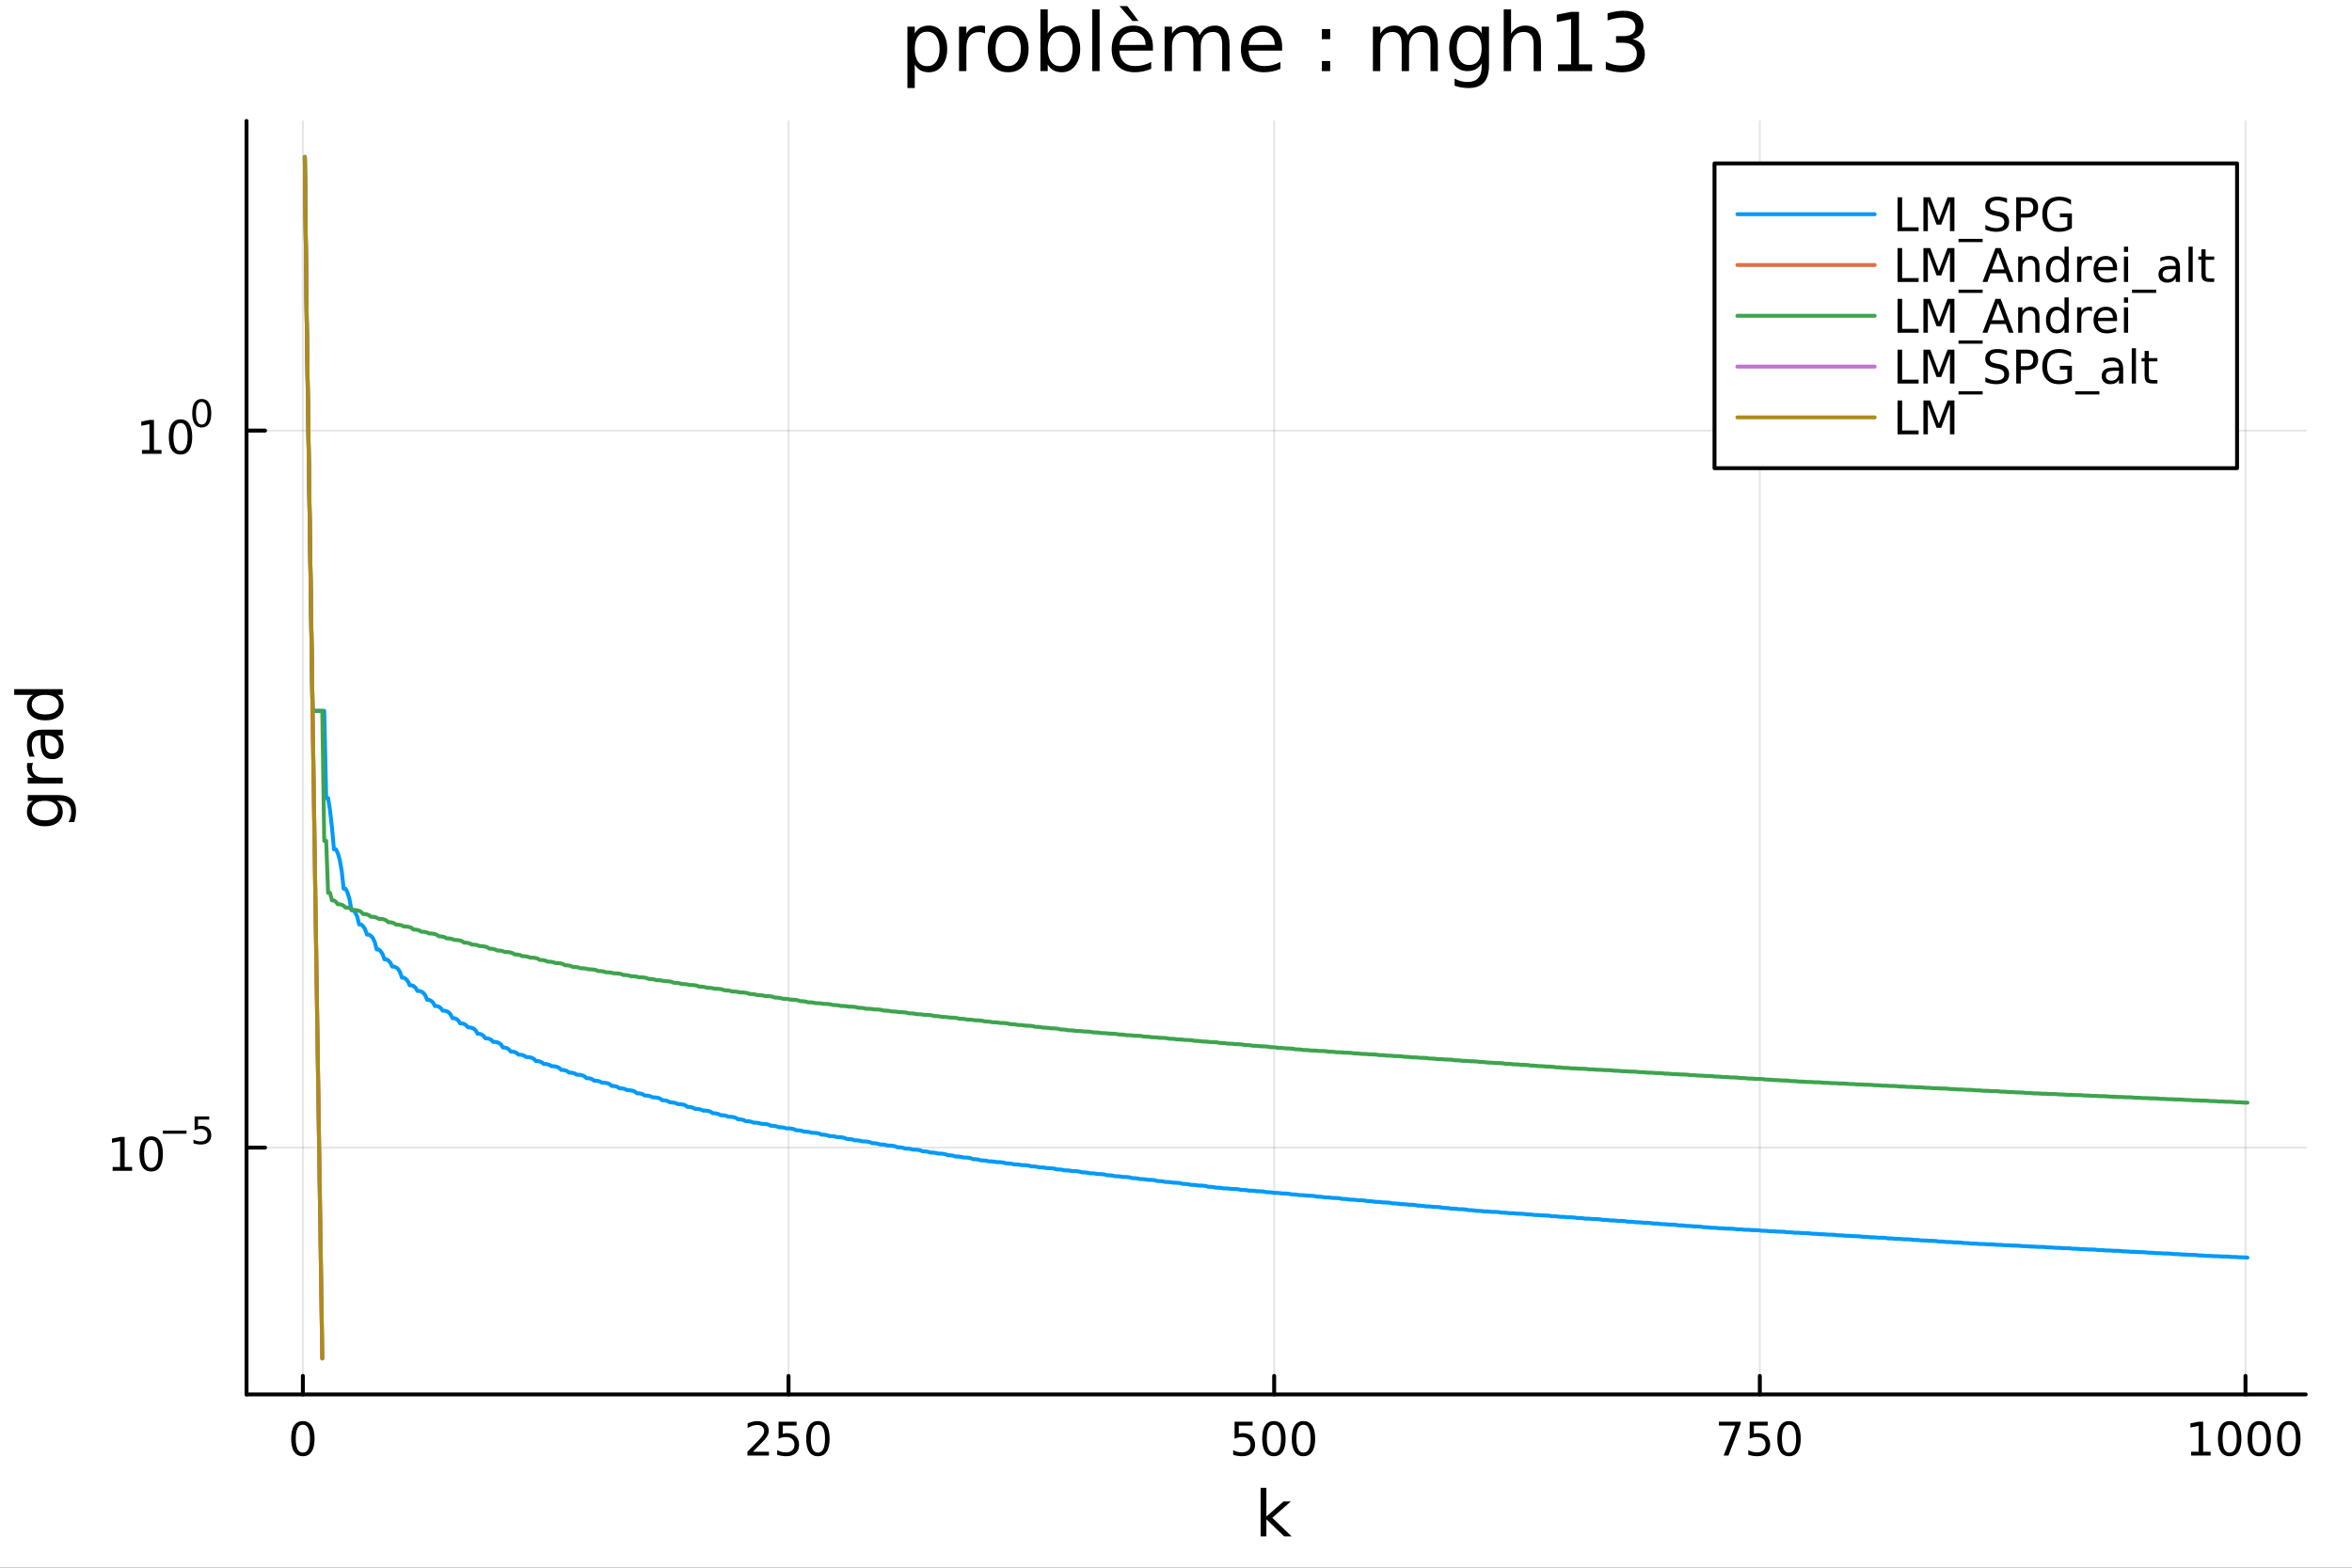 <?xml version="1.0" encoding="utf-8"?>
<svg xmlns="http://www.w3.org/2000/svg" xmlns:xlink="http://www.w3.org/1999/xlink" width="600" height="400" viewBox="0 0 2400 1600">
<rect x="0" y="0" width="2400" height="1600" fill="#333333" stroke="none"/>
<defs>
  <clipPath id="clip490">
    <rect x="0" y="0" width="2400" height="1600"/>
  </clipPath>
</defs>
<path clip-path="url(#clip490)" d="M0 1600 L2400 1600 L2400 0 L0 0  Z" fill="#ffffff" fill-rule="evenodd" fill-opacity="1"/>
<defs>
  <clipPath id="clip491">
    <rect x="480" y="0" width="1681" height="1600"/>
  </clipPath>
</defs>
<path clip-path="url(#clip490)" d="M251.56 1423.18 L2352.76 1423.18 L2352.76 123.472 L251.56 123.472  Z" fill="#ffffff" fill-rule="evenodd" fill-opacity="1"/>
<defs>
  <clipPath id="clip492">
    <rect x="251" y="123" width="2102" height="1301"/>
  </clipPath>
</defs>
<polyline clip-path="url(#clip492)" style="stroke:#000000; stroke-linecap:round; stroke-linejoin:round; stroke-width:2; stroke-opacity:0.1; fill:none" points="309.046,1423.18 309.046,123.472 "/>
<polyline clip-path="url(#clip492)" style="stroke:#000000; stroke-linecap:round; stroke-linejoin:round; stroke-width:2; stroke-opacity:0.1; fill:none" points="804.611,1423.18 804.611,123.472 "/>
<polyline clip-path="url(#clip492)" style="stroke:#000000; stroke-linecap:round; stroke-linejoin:round; stroke-width:2; stroke-opacity:0.1; fill:none" points="1300.18,1423.18 1300.18,123.472 "/>
<polyline clip-path="url(#clip492)" style="stroke:#000000; stroke-linecap:round; stroke-linejoin:round; stroke-width:2; stroke-opacity:0.1; fill:none" points="1795.74,1423.18 1795.74,123.472 "/>
<polyline clip-path="url(#clip492)" style="stroke:#000000; stroke-linecap:round; stroke-linejoin:round; stroke-width:2; stroke-opacity:0.1; fill:none" points="2291.31,1423.18 2291.31,123.472 "/>
<polyline clip-path="url(#clip490)" style="stroke:#000000; stroke-linecap:round; stroke-linejoin:round; stroke-width:4; stroke-opacity:1; fill:none" points="251.56,1423.18 2352.76,1423.18 "/>
<polyline clip-path="url(#clip490)" style="stroke:#000000; stroke-linecap:round; stroke-linejoin:round; stroke-width:4; stroke-opacity:1; fill:none" points="309.046,1423.18 309.046,1404.28 "/>
<polyline clip-path="url(#clip490)" style="stroke:#000000; stroke-linecap:round; stroke-linejoin:round; stroke-width:4; stroke-opacity:1; fill:none" points="804.611,1423.18 804.611,1404.28 "/>
<polyline clip-path="url(#clip490)" style="stroke:#000000; stroke-linecap:round; stroke-linejoin:round; stroke-width:4; stroke-opacity:1; fill:none" points="1300.18,1423.18 1300.18,1404.28 "/>
<polyline clip-path="url(#clip490)" style="stroke:#000000; stroke-linecap:round; stroke-linejoin:round; stroke-width:4; stroke-opacity:1; fill:none" points="1795.74,1423.18 1795.74,1404.28 "/>
<polyline clip-path="url(#clip490)" style="stroke:#000000; stroke-linecap:round; stroke-linejoin:round; stroke-width:4; stroke-opacity:1; fill:none" points="2291.31,1423.18 2291.31,1404.28 "/>
<path clip-path="url(#clip490)" d="M309.046 1454.1 Q305.435 1454.1 303.606 1457.66 Q301.8 1461.2 301.8 1468.33 Q301.8 1475.44 303.606 1479.01 Q305.435 1482.55 309.046 1482.55 Q312.68 1482.55 314.486 1479.01 Q316.314 1475.44 316.314 1468.33 Q316.314 1461.2 314.486 1457.66 Q312.68 1454.1 309.046 1454.1 M309.046 1450.39 Q314.856 1450.39 317.911 1455 Q320.99 1459.58 320.99 1468.33 Q320.99 1477.06 317.911 1481.67 Q314.856 1486.25 309.046 1486.25 Q303.236 1486.25 300.157 1481.67 Q297.101 1477.06 297.101 1468.33 Q297.101 1459.58 300.157 1455 Q303.236 1450.39 309.046 1450.39 Z" fill="#000000" fill-rule="nonzero" fill-opacity="1" /><path clip-path="url(#clip490)" d="M768.303 1481.64 L784.622 1481.64 L784.622 1485.58 L762.678 1485.58 L762.678 1481.64 Q765.34 1478.89 769.923 1474.26 Q774.53 1469.61 775.71 1468.27 Q777.956 1465.74 778.835 1464.01 Q779.738 1462.25 779.738 1460.56 Q779.738 1457.8 777.794 1456.07 Q775.873 1454.33 772.771 1454.33 Q770.572 1454.33 768.118 1455.09 Q765.687 1455.86 762.91 1457.41 L762.91 1452.69 Q765.734 1451.55 768.187 1450.97 Q770.641 1450.39 772.678 1450.39 Q778.048 1450.39 781.243 1453.08 Q784.437 1455.77 784.437 1460.26 Q784.437 1462.39 783.627 1464.31 Q782.84 1466.2 780.734 1468.8 Q780.155 1469.47 777.053 1472.69 Q773.951 1475.88 768.303 1481.64 Z" fill="#000000" fill-rule="nonzero" fill-opacity="1" /><path clip-path="url(#clip490)" d="M794.484 1451.02 L812.84 1451.02 L812.84 1454.96 L798.766 1454.96 L798.766 1463.43 Q799.784 1463.08 800.803 1462.92 Q801.821 1462.73 802.84 1462.73 Q808.627 1462.73 812.007 1465.9 Q815.386 1469.08 815.386 1474.49 Q815.386 1480.07 811.914 1483.17 Q808.442 1486.25 802.122 1486.25 Q799.946 1486.25 797.678 1485.88 Q795.433 1485.51 793.025 1484.77 L793.025 1480.07 Q795.109 1481.2 797.331 1481.76 Q799.553 1482.32 802.03 1482.32 Q806.034 1482.32 808.372 1480.21 Q810.71 1478.1 810.71 1474.49 Q810.71 1470.88 808.372 1468.77 Q806.034 1466.67 802.03 1466.67 Q800.155 1466.67 798.28 1467.08 Q796.428 1467.5 794.484 1468.38 L794.484 1451.02 Z" fill="#000000" fill-rule="nonzero" fill-opacity="1" /><path clip-path="url(#clip490)" d="M834.599 1454.1 Q830.988 1454.1 829.159 1457.66 Q827.354 1461.2 827.354 1468.33 Q827.354 1475.44 829.159 1479.01 Q830.988 1482.55 834.599 1482.55 Q838.233 1482.55 840.039 1479.01 Q841.868 1475.44 841.868 1468.33 Q841.868 1461.2 840.039 1457.66 Q838.233 1454.1 834.599 1454.1 M834.599 1450.39 Q840.409 1450.39 843.465 1455 Q846.543 1459.58 846.543 1468.33 Q846.543 1477.06 843.465 1481.67 Q840.409 1486.25 834.599 1486.25 Q828.789 1486.25 825.71 1481.67 Q822.655 1477.06 822.655 1468.33 Q822.655 1459.58 825.71 1455 Q828.789 1450.39 834.599 1450.39 Z" fill="#000000" fill-rule="nonzero" fill-opacity="1" /><path clip-path="url(#clip490)" d="M1259.79 1451.02 L1278.15 1451.02 L1278.15 1454.96 L1264.08 1454.96 L1264.08 1463.43 Q1265.09 1463.08 1266.11 1462.92 Q1267.13 1462.73 1268.15 1462.73 Q1273.94 1462.73 1277.32 1465.9 Q1280.7 1469.08 1280.7 1474.49 Q1280.7 1480.07 1277.22 1483.17 Q1273.75 1486.25 1267.43 1486.25 Q1265.26 1486.25 1262.99 1485.88 Q1260.74 1485.51 1258.34 1484.77 L1258.34 1480.07 Q1260.42 1481.2 1262.64 1481.76 Q1264.86 1482.32 1267.34 1482.32 Q1271.34 1482.32 1273.68 1480.21 Q1276.02 1478.1 1276.02 1474.49 Q1276.02 1470.88 1273.68 1468.77 Q1271.34 1466.67 1267.34 1466.67 Q1265.47 1466.67 1263.59 1467.08 Q1261.74 1467.5 1259.79 1468.38 L1259.79 1451.02 Z" fill="#000000" fill-rule="nonzero" fill-opacity="1" /><path clip-path="url(#clip490)" d="M1299.91 1454.1 Q1296.3 1454.1 1294.47 1457.66 Q1292.66 1461.2 1292.66 1468.33 Q1292.66 1475.44 1294.47 1479.01 Q1296.3 1482.55 1299.91 1482.55 Q1303.54 1482.55 1305.35 1479.01 Q1307.18 1475.44 1307.18 1468.33 Q1307.18 1461.2 1305.35 1457.66 Q1303.54 1454.1 1299.91 1454.1 M1299.91 1450.39 Q1305.72 1450.39 1308.78 1455 Q1311.85 1459.58 1311.85 1468.33 Q1311.85 1477.06 1308.78 1481.67 Q1305.72 1486.25 1299.91 1486.25 Q1294.1 1486.25 1291.02 1481.67 Q1287.97 1477.06 1287.97 1468.33 Q1287.97 1459.58 1291.02 1455 Q1294.1 1450.39 1299.91 1450.39 Z" fill="#000000" fill-rule="nonzero" fill-opacity="1" /><path clip-path="url(#clip490)" d="M1330.07 1454.1 Q1326.46 1454.1 1324.63 1457.66 Q1322.83 1461.2 1322.83 1468.33 Q1322.83 1475.44 1324.63 1479.01 Q1326.46 1482.55 1330.07 1482.55 Q1333.71 1482.55 1335.51 1479.01 Q1337.34 1475.44 1337.34 1468.33 Q1337.34 1461.2 1335.51 1457.66 Q1333.71 1454.1 1330.07 1454.1 M1330.07 1450.39 Q1335.88 1450.39 1338.94 1455 Q1342.02 1459.58 1342.02 1468.33 Q1342.02 1477.06 1338.94 1481.67 Q1335.88 1486.25 1330.07 1486.25 Q1324.26 1486.25 1321.18 1481.67 Q1318.13 1477.06 1318.13 1468.33 Q1318.13 1459.58 1321.18 1455 Q1324.26 1450.39 1330.07 1450.39 Z" fill="#000000" fill-rule="nonzero" fill-opacity="1" /><path clip-path="url(#clip490)" d="M1754.02 1451.02 L1776.24 1451.02 L1776.24 1453.01 L1763.69 1485.58 L1758.81 1485.58 L1770.61 1454.96 L1754.02 1454.96 L1754.02 1451.02 Z" fill="#000000" fill-rule="nonzero" fill-opacity="1" /><path clip-path="url(#clip490)" d="M1785.41 1451.02 L1803.76 1451.02 L1803.76 1454.96 L1789.69 1454.96 L1789.69 1463.43 Q1790.71 1463.08 1791.72 1462.92 Q1792.74 1462.73 1793.76 1462.73 Q1799.55 1462.73 1802.93 1465.9 Q1806.31 1469.08 1806.31 1474.49 Q1806.31 1480.07 1802.84 1483.17 Q1799.36 1486.25 1793.04 1486.25 Q1790.87 1486.25 1788.6 1485.88 Q1786.35 1485.51 1783.95 1484.77 L1783.95 1480.07 Q1786.03 1481.2 1788.25 1481.76 Q1790.47 1482.32 1792.95 1482.32 Q1796.96 1482.32 1799.29 1480.21 Q1801.63 1478.1 1801.63 1474.49 Q1801.63 1470.88 1799.29 1468.77 Q1796.96 1466.67 1792.95 1466.67 Q1791.08 1466.67 1789.2 1467.08 Q1787.35 1467.5 1785.41 1468.38 L1785.41 1451.02 Z" fill="#000000" fill-rule="nonzero" fill-opacity="1" /><path clip-path="url(#clip490)" d="M1825.52 1454.1 Q1821.91 1454.1 1820.08 1457.66 Q1818.28 1461.2 1818.28 1468.33 Q1818.28 1475.44 1820.08 1479.01 Q1821.91 1482.55 1825.52 1482.55 Q1829.16 1482.55 1830.96 1479.01 Q1832.79 1475.44 1832.79 1468.33 Q1832.79 1461.2 1830.96 1457.66 Q1829.16 1454.1 1825.52 1454.1 M1825.52 1450.39 Q1831.33 1450.39 1834.39 1455 Q1837.47 1459.58 1837.47 1468.33 Q1837.47 1477.06 1834.39 1481.67 Q1831.33 1486.25 1825.52 1486.25 Q1819.71 1486.25 1816.63 1481.67 Q1813.58 1477.06 1813.58 1468.33 Q1813.58 1459.58 1816.63 1455 Q1819.71 1450.39 1825.52 1450.39 Z" fill="#000000" fill-rule="nonzero" fill-opacity="1" /><path clip-path="url(#clip490)" d="M2235.83 1481.64 L2243.47 1481.64 L2243.47 1455.28 L2235.16 1456.95 L2235.16 1452.69 L2243.42 1451.02 L2248.1 1451.02 L2248.1 1481.64 L2255.74 1481.64 L2255.74 1485.58 L2235.83 1485.58 L2235.83 1481.64 Z" fill="#000000" fill-rule="nonzero" fill-opacity="1" /><path clip-path="url(#clip490)" d="M2275.18 1454.1 Q2271.57 1454.1 2269.74 1457.66 Q2267.94 1461.2 2267.94 1468.33 Q2267.94 1475.44 2269.74 1479.01 Q2271.57 1482.55 2275.18 1482.55 Q2278.82 1482.55 2280.62 1479.01 Q2282.45 1475.44 2282.45 1468.33 Q2282.45 1461.2 2280.62 1457.66 Q2278.82 1454.1 2275.18 1454.1 M2275.18 1450.39 Q2280.99 1450.39 2284.05 1455 Q2287.13 1459.58 2287.13 1468.33 Q2287.13 1477.06 2284.05 1481.67 Q2280.99 1486.25 2275.18 1486.25 Q2269.37 1486.25 2266.29 1481.67 Q2263.24 1477.06 2263.24 1468.33 Q2263.24 1459.58 2266.29 1455 Q2269.37 1450.39 2275.18 1450.39 Z" fill="#000000" fill-rule="nonzero" fill-opacity="1" /><path clip-path="url(#clip490)" d="M2305.35 1454.1 Q2301.73 1454.1 2299.91 1457.66 Q2298.1 1461.2 2298.1 1468.33 Q2298.1 1475.44 2299.91 1479.01 Q2301.73 1482.55 2305.35 1482.55 Q2308.98 1482.55 2310.78 1479.01 Q2312.61 1475.44 2312.61 1468.33 Q2312.61 1461.2 2310.78 1457.66 Q2308.98 1454.1 2305.35 1454.1 M2305.35 1450.39 Q2311.16 1450.39 2314.21 1455 Q2317.29 1459.58 2317.29 1468.33 Q2317.29 1477.06 2314.21 1481.67 Q2311.16 1486.25 2305.35 1486.25 Q2299.53 1486.25 2296.46 1481.67 Q2293.4 1477.06 2293.4 1468.33 Q2293.4 1459.58 2296.46 1455 Q2299.53 1450.39 2305.35 1450.39 Z" fill="#000000" fill-rule="nonzero" fill-opacity="1" /><path clip-path="url(#clip490)" d="M2335.51 1454.1 Q2331.9 1454.1 2330.07 1457.66 Q2328.26 1461.2 2328.26 1468.33 Q2328.26 1475.44 2330.07 1479.01 Q2331.9 1482.55 2335.51 1482.55 Q2339.14 1482.55 2340.95 1479.01 Q2342.78 1475.44 2342.78 1468.33 Q2342.78 1461.2 2340.95 1457.66 Q2339.14 1454.1 2335.51 1454.1 M2335.51 1450.39 Q2341.32 1450.39 2344.37 1455 Q2347.45 1459.58 2347.45 1468.33 Q2347.45 1477.06 2344.37 1481.67 Q2341.32 1486.25 2335.51 1486.25 Q2329.7 1486.25 2326.62 1481.67 Q2323.56 1477.06 2323.56 1468.33 Q2323.56 1459.58 2326.62 1455 Q2329.7 1450.39 2335.51 1450.39 Z" fill="#000000" fill-rule="nonzero" fill-opacity="1" /><path clip-path="url(#clip490)" d="M1286.34 1518.52 L1292.23 1518.52 L1292.23 1547.77 L1309.7 1532.4 L1317.18 1532.4 L1298.27 1549.07 L1317.98 1568.04 L1310.34 1568.04 L1292.23 1550.63 L1292.23 1568.04 L1286.34 1568.04 L1286.34 1518.52 Z" fill="#000000" fill-rule="nonzero" fill-opacity="1" /><polyline clip-path="url(#clip492)" style="stroke:#000000; stroke-linecap:round; stroke-linejoin:round; stroke-width:2; stroke-opacity:0.1; fill:none" points="251.56,1171.25 2352.76,1171.25 "/>
<polyline clip-path="url(#clip492)" style="stroke:#000000; stroke-linecap:round; stroke-linejoin:round; stroke-width:2; stroke-opacity:0.1; fill:none" points="251.56,439.468 2352.76,439.468 "/>
<polyline clip-path="url(#clip490)" style="stroke:#000000; stroke-linecap:round; stroke-linejoin:round; stroke-width:4; stroke-opacity:1; fill:none" points="251.56,1423.18 251.56,123.472 "/>
<polyline clip-path="url(#clip490)" style="stroke:#000000; stroke-linecap:round; stroke-linejoin:round; stroke-width:4; stroke-opacity:1; fill:none" points="251.56,1171.25 270.458,1171.25 "/>
<polyline clip-path="url(#clip490)" style="stroke:#000000; stroke-linecap:round; stroke-linejoin:round; stroke-width:4; stroke-opacity:1; fill:none" points="251.56,439.468 270.458,439.468 "/>
<path clip-path="url(#clip490)" d="M114.931 1191.04 L122.57 1191.04 L122.57 1164.67 L114.26 1166.34 L114.26 1162.08 L122.524 1160.41 L127.2 1160.41 L127.2 1191.04 L134.839 1191.04 L134.839 1194.97 L114.931 1194.97 L114.931 1191.04 Z" fill="#000000" fill-rule="nonzero" fill-opacity="1" /><path clip-path="url(#clip490)" d="M154.283 1163.49 Q150.672 1163.49 148.843 1167.06 Q147.038 1170.6 147.038 1177.73 Q147.038 1184.84 148.843 1188.4 Q150.672 1191.94 154.283 1191.94 Q157.917 1191.94 159.723 1188.4 Q161.552 1184.84 161.552 1177.73 Q161.552 1170.6 159.723 1167.06 Q157.917 1163.49 154.283 1163.49 M154.283 1159.79 Q160.093 1159.79 163.149 1164.4 Q166.227 1168.98 166.227 1177.73 Q166.227 1186.46 163.149 1191.06 Q160.093 1195.65 154.283 1195.65 Q148.473 1195.65 145.394 1191.06 Q142.339 1186.46 142.339 1177.73 Q142.339 1168.98 145.394 1164.4 Q148.473 1159.79 154.283 1159.79 Z" fill="#000000" fill-rule="nonzero" fill-opacity="1" /><path clip-path="url(#clip490)" d="M166.227 1153.89 L190.339 1153.89 L190.339 1157.09 L166.227 1157.09 L166.227 1153.89 Z" fill="#000000" fill-rule="nonzero" fill-opacity="1" /><path clip-path="url(#clip490)" d="M198.577 1139.48 L213.491 1139.48 L213.491 1142.68 L202.056 1142.68 L202.056 1149.57 Q202.884 1149.28 203.711 1149.15 Q204.539 1149 205.366 1149 Q210.068 1149 212.814 1151.58 Q215.56 1154.15 215.56 1158.56 Q215.56 1163.09 212.739 1165.61 Q209.918 1168.11 204.783 1168.11 Q203.015 1168.11 201.172 1167.81 Q199.348 1167.51 197.392 1166.91 L197.392 1163.09 Q199.085 1164.01 200.89 1164.46 Q202.696 1164.91 204.708 1164.91 Q207.962 1164.91 209.861 1163.2 Q211.761 1161.49 211.761 1158.56 Q211.761 1155.62 209.861 1153.91 Q207.962 1152.2 204.708 1152.2 Q203.185 1152.2 201.661 1152.54 Q200.157 1152.88 198.577 1153.59 L198.577 1139.48 Z" fill="#000000" fill-rule="nonzero" fill-opacity="1" /><path clip-path="url(#clip490)" d="M144.855 459.26 L152.493 459.26 L152.493 432.895 L144.183 434.561 L144.183 430.302 L152.447 428.635 L157.123 428.635 L157.123 459.26 L164.762 459.26 L164.762 463.195 L144.855 463.195 L144.855 459.26 Z" fill="#000000" fill-rule="nonzero" fill-opacity="1" /><path clip-path="url(#clip490)" d="M184.206 431.714 Q180.595 431.714 178.766 435.279 Q176.961 438.82 176.961 445.95 Q176.961 453.056 178.766 456.621 Q180.595 460.163 184.206 460.163 Q187.84 460.163 189.646 456.621 Q191.475 453.056 191.475 445.95 Q191.475 438.82 189.646 435.279 Q187.84 431.714 184.206 431.714 M184.206 428.01 Q190.016 428.01 193.072 432.617 Q196.151 437.2 196.151 445.95 Q196.151 454.677 193.072 459.283 Q190.016 463.867 184.206 463.867 Q178.396 463.867 175.317 459.283 Q172.262 454.677 172.262 445.95 Q172.262 437.2 175.317 432.617 Q178.396 428.01 184.206 428.01 Z" fill="#000000" fill-rule="nonzero" fill-opacity="1" /><path clip-path="url(#clip490)" d="M205.855 410.206 Q202.921 410.206 201.436 413.103 Q199.969 415.98 199.969 421.773 Q199.969 427.547 201.436 430.443 Q202.921 433.321 205.855 433.321 Q208.808 433.321 210.275 430.443 Q211.761 427.547 211.761 421.773 Q211.761 415.98 210.275 413.103 Q208.808 410.206 205.855 410.206 M205.855 407.197 Q210.576 407.197 213.059 410.94 Q215.56 414.664 215.56 421.773 Q215.56 428.864 213.059 432.606 Q210.576 436.33 205.855 436.33 Q201.135 436.33 198.633 432.606 Q196.151 428.864 196.151 421.773 Q196.151 414.664 198.633 410.94 Q201.135 407.197 205.855 407.197 Z" fill="#000000" fill-rule="nonzero" fill-opacity="1" /><path clip-path="url(#clip490)" d="M45.766 817.313 Q39.401 817.313 35.9 819.955 Q32.398 822.565 32.398 827.307 Q32.398 832.018 35.9 834.66 Q39.401 837.27 45.766 837.27 Q52.1 837.27 55.601 834.66 Q59.103 832.018 59.103 827.307 Q59.103 822.565 55.601 819.955 Q52.1 817.313 45.766 817.313 M59.58 811.457 Q68.683 811.457 73.107 815.499 Q77.563 819.541 77.563 827.88 Q77.563 830.967 77.086 833.705 Q76.64 836.442 75.685 839.02 L69.988 839.02 Q71.388 836.442 72.057 833.928 Q72.725 831.413 72.725 828.803 Q72.725 823.042 69.701 820.178 Q66.71 817.313 60.63 817.313 L57.734 817.313 Q60.885 819.127 62.445 821.96 Q64.004 824.793 64.004 828.739 Q64.004 835.296 59.007 839.307 Q54.01 843.317 45.766 843.317 Q37.491 843.317 32.494 839.307 Q27.497 835.296 27.497 828.739 Q27.497 824.793 29.056 821.96 Q30.616 819.127 33.767 817.313 L28.356 817.313 L28.356 811.457 L59.58 811.457 Z" fill="#000000" fill-rule="nonzero" fill-opacity="1" /><path clip-path="url(#clip490)" d="M33.831 778.737 Q33.258 779.724 33.003 780.901 Q32.717 782.047 32.717 783.447 Q32.717 788.413 35.963 791.086 Q39.178 793.728 45.225 793.728 L64.004 793.728 L64.004 799.616 L28.356 799.616 L28.356 793.728 L33.894 793.728 Q30.648 791.882 29.088 788.922 Q27.497 785.962 27.497 781.729 Q27.497 781.124 27.592 780.392 Q27.656 779.66 27.815 778.769 L33.831 778.737 Z" fill="#000000" fill-rule="nonzero" fill-opacity="1" /><path clip-path="url(#clip490)" d="M46.085 756.393 Q46.085 763.491 47.708 766.228 Q49.331 768.965 53.246 768.965 Q56.365 768.965 58.211 766.928 Q60.026 764.86 60.026 761.327 Q60.026 756.457 56.588 753.529 Q53.119 750.569 47.39 750.569 L46.085 750.569 L46.085 756.393 M43.666 744.712 L64.004 744.712 L64.004 750.569 L58.593 750.569 Q61.84 752.574 63.399 755.566 Q64.927 758.558 64.927 762.886 Q64.927 768.361 61.872 771.607 Q58.784 774.822 53.628 774.822 Q47.612 774.822 44.557 770.812 Q41.501 766.769 41.501 758.78 L41.501 750.569 L40.928 750.569 Q36.886 750.569 34.69 753.242 Q32.462 755.884 32.462 760.69 Q32.462 763.746 33.194 766.642 Q33.926 769.538 35.39 772.212 L29.98 772.212 Q28.738 768.997 28.133 765.974 Q27.497 762.95 27.497 760.085 Q27.497 752.351 31.507 748.532 Q35.518 744.712 43.666 744.712 Z" fill="#000000" fill-rule="nonzero" fill-opacity="1" /><path clip-path="url(#clip490)" d="M33.767 709.191 L14.479 709.191 L14.479 703.335 L64.004 703.335 L64.004 709.191 L58.657 709.191 Q61.84 711.038 63.399 713.87 Q64.927 716.671 64.927 720.618 Q64.927 727.079 59.771 731.153 Q54.615 735.195 46.212 735.195 Q37.809 735.195 32.653 731.153 Q27.497 727.079 27.497 720.618 Q27.497 716.671 29.056 713.87 Q30.584 711.038 33.767 709.191 M46.212 729.148 Q52.673 729.148 56.365 726.506 Q60.026 723.833 60.026 719.186 Q60.026 714.539 56.365 711.865 Q52.673 709.191 46.212 709.191 Q39.751 709.191 36.09 711.865 Q32.398 714.539 32.398 719.186 Q32.398 723.833 36.09 726.506 Q39.751 729.148 46.212 729.148 Z" fill="#000000" fill-rule="nonzero" fill-opacity="1" /><path clip-path="url(#clip490)" d="M933.425 65.77 L933.425 89.833 L925.93 89.833 L925.93 27.206 L933.425 27.206 L933.425 34.092 Q935.774 30.041 939.339 28.097 Q942.944 26.112 947.927 26.112 Q956.191 26.112 961.335 32.675 Q966.52 39.237 966.52 49.931 Q966.52 60.626 961.335 67.188 Q956.191 73.751 947.927 73.751 Q942.944 73.751 939.339 71.806 Q935.774 69.821 933.425 65.77 M958.783 49.931 Q958.783 41.708 955.38 37.05 Q952.018 32.35 946.104 32.35 Q940.19 32.35 936.787 37.05 Q933.425 41.708 933.425 49.931 Q933.425 58.155 936.787 62.854 Q940.19 67.512 946.104 67.512 Q952.018 67.512 955.38 62.854 Q958.783 58.155 958.783 49.931 Z" fill="#000000" fill-rule="nonzero" fill-opacity="1" /><path clip-path="url(#clip490)" d="M1005.17 34.173 Q1003.91 33.444 1002.41 33.12 Q1000.95 32.756 999.171 32.756 Q992.851 32.756 989.449 36.888 Q986.086 40.979 986.086 48.676 L986.086 72.576 L978.592 72.576 L978.592 27.206 L986.086 27.206 L986.086 34.254 Q988.436 30.122 992.203 28.138 Q995.97 26.112 1001.36 26.112 Q1002.13 26.112 1003.06 26.234 Q1003.99 26.315 1005.13 26.517 L1005.17 34.173 Z" fill="#000000" fill-rule="nonzero" fill-opacity="1" /><path clip-path="url(#clip490)" d="M1028.74 32.431 Q1022.75 32.431 1019.26 37.131 Q1015.78 41.789 1015.78 49.931 Q1015.78 58.074 1019.22 62.773 Q1022.71 67.431 1028.74 67.431 Q1034.7 67.431 1038.18 62.732 Q1041.66 58.033 1041.66 49.931 Q1041.66 41.87 1038.18 37.171 Q1034.7 32.431 1028.74 32.431 M1028.74 26.112 Q1038.46 26.112 1044.01 32.431 Q1049.56 38.751 1049.56 49.931 Q1049.56 61.071 1044.01 67.431 Q1038.46 73.751 1028.74 73.751 Q1018.98 73.751 1013.43 67.431 Q1007.92 61.071 1007.92 49.931 Q1007.92 38.751 1013.43 32.431 Q1018.98 26.112 1028.74 26.112 Z" fill="#000000" fill-rule="nonzero" fill-opacity="1" /><path clip-path="url(#clip490)" d="M1094.49 49.931 Q1094.49 41.708 1091.09 37.05 Q1087.72 32.35 1081.81 32.35 Q1075.89 32.35 1072.49 37.05 Q1069.13 41.708 1069.13 49.931 Q1069.13 58.155 1072.49 62.854 Q1075.89 67.512 1081.81 67.512 Q1087.72 67.512 1091.09 62.854 Q1094.49 58.155 1094.49 49.931 M1069.13 34.092 Q1071.48 30.041 1075.04 28.097 Q1078.65 26.112 1083.63 26.112 Q1091.9 26.112 1097.04 32.675 Q1102.23 39.237 1102.23 49.931 Q1102.23 60.626 1097.04 67.188 Q1091.9 73.751 1083.63 73.751 Q1078.65 73.751 1075.04 71.806 Q1071.48 69.821 1069.13 65.77 L1069.13 72.576 L1061.64 72.576 L1061.64 9.544 L1069.13 9.544 L1069.13 34.092 Z" fill="#000000" fill-rule="nonzero" fill-opacity="1" /><path clip-path="url(#clip490)" d="M1114.58 9.544 L1122.03 9.544 L1122.03 72.576 L1114.58 72.576 L1114.58 9.544 Z" fill="#000000" fill-rule="nonzero" fill-opacity="1" /><path clip-path="url(#clip490)" d="M1176.44 48.028 L1176.44 51.673 L1142.17 51.673 Q1142.65 59.37 1146.79 63.421 Q1150.96 67.431 1158.37 67.431 Q1162.67 67.431 1166.68 66.378 Q1170.73 65.325 1174.7 63.218 L1174.7 70.267 Q1170.69 71.968 1166.47 72.86 Q1162.26 73.751 1157.93 73.751 Q1147.07 73.751 1140.71 67.431 Q1134.39 61.112 1134.39 50.337 Q1134.39 39.197 1140.39 32.675 Q1146.42 26.112 1156.63 26.112 Q1165.78 26.112 1171.09 32.026 Q1176.44 37.9 1176.44 48.028 M1168.98 45.84 Q1168.9 39.723 1165.54 36.077 Q1162.22 32.431 1156.71 32.431 Q1150.47 32.431 1146.7 35.956 Q1142.98 39.48 1142.41 45.88 L1168.98 45.84 M1150.31 6.222 L1161.73 21.373 L1155.54 21.373 L1142.33 6.222 L1150.31 6.222 Z" fill="#000000" fill-rule="nonzero" fill-opacity="1" /><path clip-path="url(#clip490)" d="M1224 35.915 Q1226.79 30.892 1230.68 28.502 Q1234.57 26.112 1239.83 26.112 Q1246.92 26.112 1250.77 31.095 Q1254.62 36.037 1254.62 45.192 L1254.62 72.576 L1247.13 72.576 L1247.13 45.435 Q1247.13 38.913 1244.82 35.753 Q1242.51 32.594 1237.77 32.594 Q1231.98 32.594 1228.61 36.442 Q1225.25 40.29 1225.25 46.934 L1225.25 72.576 L1217.76 72.576 L1217.76 45.435 Q1217.76 38.873 1215.45 35.753 Q1213.14 32.594 1208.32 32.594 Q1202.61 32.594 1199.24 36.482 Q1195.88 40.331 1195.88 46.934 L1195.88 72.576 L1188.39 72.576 L1188.39 27.206 L1195.88 27.206 L1195.88 34.254 Q1198.43 30.082 1202 28.097 Q1205.56 26.112 1210.47 26.112 Q1215.41 26.112 1218.85 28.624 Q1222.34 31.135 1224 35.915 Z" fill="#000000" fill-rule="nonzero" fill-opacity="1" /><path clip-path="url(#clip490)" d="M1308.3 48.028 L1308.3 51.673 L1274.02 51.673 Q1274.51 59.37 1278.64 63.421 Q1282.82 67.431 1290.23 67.431 Q1294.52 67.431 1298.53 66.378 Q1302.58 65.325 1306.55 63.218 L1306.55 70.267 Q1302.54 71.968 1298.33 72.86 Q1294.12 73.751 1289.78 73.751 Q1278.93 73.751 1272.57 67.431 Q1266.25 61.112 1266.25 50.337 Q1266.25 39.197 1272.24 32.675 Q1278.28 26.112 1288.49 26.112 Q1297.64 26.112 1302.95 32.026 Q1308.3 37.9 1308.3 48.028 M1300.84 45.84 Q1300.76 39.723 1297.4 36.077 Q1294.08 32.431 1288.57 32.431 Q1282.33 32.431 1278.56 35.956 Q1274.83 39.48 1274.27 45.88 L1300.84 45.84 Z" fill="#000000" fill-rule="nonzero" fill-opacity="1" /><path clip-path="url(#clip490)" d="M1348.8 62.287 L1357.35 62.287 L1357.35 72.576 L1348.8 72.576 L1348.8 62.287 M1348.8 29.677 L1357.35 29.677 L1357.35 39.966 L1348.8 39.966 L1348.8 29.677 Z" fill="#000000" fill-rule="nonzero" fill-opacity="1" /><path clip-path="url(#clip490)" d="M1436.55 35.915 Q1439.34 30.892 1443.23 28.502 Q1447.12 26.112 1452.39 26.112 Q1459.47 26.112 1463.32 31.095 Q1467.17 36.037 1467.17 45.192 L1467.17 72.576 L1459.68 72.576 L1459.68 45.435 Q1459.68 38.913 1457.37 35.753 Q1455.06 32.594 1450.32 32.594 Q1444.53 32.594 1441.16 36.442 Q1437.8 40.29 1437.8 46.934 L1437.8 72.576 L1430.31 72.576 L1430.31 45.435 Q1430.31 38.873 1428 35.753 Q1425.69 32.594 1420.87 32.594 Q1415.16 32.594 1411.8 36.482 Q1408.43 40.331 1408.43 46.934 L1408.43 72.576 L1400.94 72.576 L1400.94 27.206 L1408.43 27.206 L1408.43 34.254 Q1410.99 30.082 1414.55 28.097 Q1418.12 26.112 1423.02 26.112 Q1427.96 26.112 1431.4 28.624 Q1434.89 31.135 1436.55 35.915 Z" fill="#000000" fill-rule="nonzero" fill-opacity="1" /><path clip-path="url(#clip490)" d="M1511.89 49.364 Q1511.89 41.263 1508.53 36.806 Q1505.21 32.35 1499.17 32.35 Q1493.18 32.35 1489.82 36.806 Q1486.49 41.263 1486.49 49.364 Q1486.49 57.426 1489.82 61.882 Q1493.18 66.338 1499.17 66.338 Q1505.21 66.338 1508.53 61.882 Q1511.89 57.426 1511.89 49.364 M1519.35 66.945 Q1519.35 78.531 1514.2 84.162 Q1509.06 89.833 1498.44 89.833 Q1494.52 89.833 1491.03 89.225 Q1487.55 88.658 1484.27 87.443 L1484.27 80.192 Q1487.55 81.974 1490.75 82.825 Q1493.95 83.675 1497.27 83.675 Q1504.6 83.675 1508.25 79.827 Q1511.89 76.019 1511.89 68.282 L1511.89 64.596 Q1509.58 68.606 1505.98 70.591 Q1502.37 72.576 1497.35 72.576 Q1489.01 72.576 1483.9 66.216 Q1478.8 59.856 1478.8 49.364 Q1478.8 38.832 1483.9 32.472 Q1489.01 26.112 1497.35 26.112 Q1502.37 26.112 1505.98 28.097 Q1509.58 30.082 1511.89 34.092 L1511.89 27.206 L1519.35 27.206 L1519.35 66.945 Z" fill="#000000" fill-rule="nonzero" fill-opacity="1" /><path clip-path="url(#clip490)" d="M1572.41 45.192 L1572.41 72.576 L1564.96 72.576 L1564.96 45.435 Q1564.96 38.994 1562.45 35.794 Q1559.94 32.594 1554.91 32.594 Q1548.88 32.594 1545.39 36.442 Q1541.91 40.29 1541.91 46.934 L1541.91 72.576 L1534.42 72.576 L1534.42 9.544 L1541.91 9.544 L1541.91 34.254 Q1544.58 30.163 1548.19 28.138 Q1551.84 26.112 1556.58 26.112 Q1564.39 26.112 1568.4 30.973 Q1572.41 35.794 1572.41 45.192 Z" fill="#000000" fill-rule="nonzero" fill-opacity="1" /><path clip-path="url(#clip490)" d="M1589.75 65.689 L1603.12 65.689 L1603.12 19.55 L1588.58 22.466 L1588.58 15.013 L1603.04 12.096 L1611.22 12.096 L1611.22 65.689 L1624.59 65.689 L1624.59 72.576 L1589.75 72.576 L1589.75 65.689 Z" fill="#000000" fill-rule="nonzero" fill-opacity="1" /><path clip-path="url(#clip490)" d="M1665.91 39.966 Q1671.78 41.222 1675.06 45.192 Q1678.39 49.162 1678.39 54.995 Q1678.39 63.948 1672.23 68.849 Q1666.07 73.751 1654.73 73.751 Q1650.92 73.751 1646.87 72.981 Q1642.86 72.252 1638.57 70.753 L1638.57 62.854 Q1641.97 64.839 1646.02 65.852 Q1650.07 66.864 1654.49 66.864 Q1662.18 66.864 1666.19 63.826 Q1670.24 60.788 1670.24 54.995 Q1670.24 49.648 1666.48 46.65 Q1662.75 43.612 1656.07 43.612 L1649.02 43.612 L1649.02 36.888 L1656.39 36.888 Q1662.43 36.888 1665.63 34.498 Q1668.83 32.067 1668.83 27.53 Q1668.83 22.871 1665.5 20.4 Q1662.22 17.889 1656.07 17.889 Q1652.7 17.889 1648.85 18.618 Q1645.01 19.347 1640.39 20.887 L1640.39 13.595 Q1645.05 12.299 1649.1 11.65 Q1653.19 11.002 1656.79 11.002 Q1666.11 11.002 1671.54 15.256 Q1676.97 19.469 1676.97 26.679 Q1676.97 31.702 1674.09 35.186 Q1671.22 38.629 1665.91 39.966 Z" fill="#000000" fill-rule="nonzero" fill-opacity="1" /><polyline clip-path="url(#clip492)" style="stroke:#009af9; stroke-linecap:round; stroke-linejoin:round; stroke-width:4; stroke-opacity:1; fill:none" points="311.028,160.256 313.01,329.015 314.993,461.188 316.975,593.36 318.957,725.533 320.939,725.533 322.922,725.533 324.904,725.533 326.886,725.533 328.868,725.533 330.851,725.533 332.833,814.625 334.815,814.625 336.797,827.291 338.78,844.964 340.762,866.789 342.744,866.789 344.726,870.91 346.709,877.564 348.691,888.892 350.673,907.051 352.656,907.051 354.638,911.18 356.62,917.621 358.602,929.026 360.585,929.026 362.567,931.548 364.549,935.792 366.531,943.611 368.514,943.611 370.496,945.293 372.478,948.27 374.46,953.884 376.443,953.884 378.425,955.068 380.407,957.235 382.389,961.385 384.372,969.052 386.354,969.052 388.336,970.703 390.318,973.624 392.301,979.141 394.283,979.141 396.265,980.305 398.247,982.435 400.23,986.519 402.212,986.519 404.194,987.369 406.177,988.96 408.159,992.042 410.141,997.849 412.123,997.849 414.106,999.078 416.088,1001.32 418.07,1005.6 420.052,1005.6 422.035,1006.49 424.017,1008.16 425.999,1011.38 427.981,1011.38 429.964,1012.04 431.946,1013.31 433.928,1015.77 435.91,1020.46 437.893,1020.46 439.875,1021.44 441.857,1023.26 443.839,1026.77 445.822,1026.77 447.804,1027.5 449.786,1028.87 451.769,1031.55 453.751,1031.55 455.733,1032.09 457.715,1033.14 459.698,1035.2 461.68,1039.15 463.662,1039.15 465.644,1039.97 467.627,1041.51 469.609,1044.5 471.591,1044.5 473.573,1045.11 475.556,1046.28 477.538,1048.57 479.52,1048.57 481.502,1049.04 483.485,1049.94 485.467,1051.71 487.449,1055.13 489.431,1055.13 491.414,1055.84 493.396,1057.18 495.378,1059.78 497.36,1059.78 499.343,1060.32 501.325,1061.34 503.307,1063.35 505.29,1063.35 507.272,1063.76 509.254,1064.55 511.236,1066.11 513.219,1069.13 515.201,1069.13 517.183,1069.75 519.165,1070.94 521.148,1073.26 523.13,1073.26 525.112,1073.73 527.094,1074.64 529.077,1076.43 531.059,1076.43 533.041,1076.8 535.023,1077.51 537.006,1078.9 538.988,1078.9 540.97,1079.19 542.952,1079.74 544.935,1080.83 546.917,1082.98 548.899,1082.98 550.882,1083.41 552.864,1084.26 554.846,1085.92 556.828,1085.92 558.811,1086.26 560.793,1086.91 562.775,1088.21 564.757,1088.21 566.74,1088.47 568.722,1088.99 570.704,1090 572.686,1092 574.669,1092 576.651,1092.41 578.633,1093.19 580.615,1094.74 582.598,1094.74 584.58,1095.06 586.562,1095.67 588.544,1096.89 590.527,1096.89 592.509,1097.13 594.491,1097.61 596.474,1098.57 598.456,1100.43 600.438,1100.43 602.42,1100.82 604.403,1101.55 606.385,1103.01 608.367,1103.01 610.349,1103.31 612.332,1103.88 614.314,1105.02 616.296,1105.02 618.278,1105.25 620.261,1105.71 622.243,1106.6 624.225,1108.36 626.207,1108.36 628.19,1108.72 630.172,1109.42 632.154,1110.79 634.136,1110.79 636.119,1111.07 638.101,1111.62 640.083,1112.69 642.065,1112.69 644.048,1112.91 646.03,1113.34 648.012,1114.19 649.995,1115.86 651.977,1115.86 653.959,1116.19 655.941,1116.85 657.924,1118.16 659.906,1118.16 661.888,1118.42 663.87,1118.94 665.853,1119.96 667.835,1119.96 669.817,1120.17 671.799,1120.57 673.782,1121.38 675.764,1122.96 677.746,1122.96 679.728,1123.28 681.711,1123.91 683.693,1125.15 685.675,1125.15 687.657,1125.4 689.64,1125.89 691.622,1126.87 693.604,1126.87 695.587,1127.06 697.569,1127.45 699.551,1128.22 701.533,1129.73 703.516,1129.73 705.498,1130.04 707.48,1130.64 709.462,1131.82 711.445,1131.82 713.427,1132.06 715.409,1132.53 717.391,1133.46 719.374,1133.46 721.356,1133.65 723.338,1134.02 725.32,1134.75 727.303,1136.2 729.285,1136.2 731.267,1136.49 733.249,1137.06 735.232,1138.2 737.214,1138.2 739.196,1138.43 741.178,1138.88 743.161,1139.77 745.143,1139.77 747.125,1139.95 749.108,1140.3 751.09,1141.01 753.072,1142.39 755.054,1142.39 757.037,1142.68 759.019,1143.23 761.001,1144.31 762.983,1144.31 764.966,1144.53 766.948,1144.97 768.93,1145.82 770.912,1145.82 772.895,1146 774.877,1146.34 776.859,1147.01 778.841,1147.01 780.824,1147.15 782.806,1147.42 784.788,1147.96 786.77,1149.02 788.753,1149.02 790.735,1149.23 792.717,1149.65 794.7,1150.49 796.682,1150.49 798.664,1150.66 800.646,1150.99 802.629,1151.65 804.611,1151.65 806.593,1151.78 808.575,1152.05 810.558,1152.57 812.54,1153.6 814.522,1153.6 816.504,1153.81 818.487,1154.22 820.469,1155.04 822.451,1155.04 824.433,1155.2 826.416,1155.53 828.398,1156.17 830.38,1156.17 832.362,1156.3 834.345,1156.56 836.327,1157.07 838.309,1158.08 840.291,1158.08 842.274,1158.29 844.256,1158.69 846.238,1159.49 848.221,1159.49 850.203,1159.65 852.185,1159.96 854.167,1160.59 856.15,1160.59 858.132,1160.72 860.114,1160.97 862.096,1161.47 864.079,1162.46 866.061,1162.46 868.043,1162.66 870.025,1163.05 872.008,1163.83 873.99,1163.83 875.972,1163.99 877.954,1164.3 879.937,1164.92 881.919,1164.92 883.901,1165.04 885.883,1165.29 887.866,1165.78 889.848,1166.75 891.83,1166.75 893.813,1166.94 895.795,1167.33 897.777,1168.09 899.759,1168.09 901.742,1168.24 903.724,1168.55 905.706,1169.15 907.688,1169.15 909.671,1169.27 911.653,1169.51 913.635,1169.99 915.617,1170.94 917.6,1170.94 919.582,1171.13 921.564,1171.51 923.546,1172.26 925.529,1172.26 927.511,1172.41 929.493,1172.71 931.475,1173.3 933.458,1173.3 935.44,1173.42 937.422,1173.66 939.404,1174.13 941.387,1175.06 943.369,1175.06 945.351,1175.25 947.334,1175.62 949.316,1176.35 951.298,1176.35 953.28,1176.5 955.263,1176.79 957.245,1177.37 959.227,1177.37 961.209,1177.49 963.192,1177.72 965.174,1178.18 967.156,1179.09 969.138,1179.09 971.121,1179.28 973.103,1179.64 975.085,1180.36 977.067,1180.36 979.05,1180.51 981.032,1180.8 983.014,1181.37 984.996,1181.37 986.979,1181.48 988.961,1181.71 990.943,1182.16 992.926,1183.06 994.908,1183.06 996.89,1183.24 998.872,1183.6 1000.85,1184.31 1002.84,1184.31 1004.82,1184.45 1006.8,1184.73 1008.78,1185.29 1010.77,1185.29 1012.75,1185.4 1014.73,1185.63 1016.71,1186.07 1018.69,1186.07 1020.68,1186.16 1022.66,1186.34 1024.64,1186.69 1026.62,1187.4 1028.61,1187.4 1030.59,1187.54 1032.57,1187.82 1034.55,1188.37 1036.54,1188.37 1038.52,1188.48 1040.5,1188.71 1042.48,1189.15 1044.46,1189.15 1046.45,1189.24 1048.43,1189.41 1050.41,1189.76 1052.39,1190.46 1054.38,1190.46 1056.36,1190.6 1058.34,1190.88 1060.32,1191.43 1062.3,1191.43 1064.29,1191.54 1066.27,1191.76 1068.25,1192.2 1070.23,1192.2 1072.22,1192.28 1074.2,1192.46 1076.18,1192.81 1078.16,1193.5 1080.14,1193.5 1082.13,1193.64 1084.11,1193.91 1086.09,1194.46 1088.07,1194.46 1090.06,1194.57 1092.04,1194.79 1094.02,1195.22 1096,1195.22 1097.99,1195.31 1099.97,1195.48 1101.95,1195.83 1103.93,1196.51 1105.91,1196.51 1107.9,1196.65 1109.88,1196.92 1111.86,1197.47 1113.84,1197.47 1115.83,1197.57 1117.81,1197.79 1119.79,1198.22 1121.77,1198.22 1123.75,1198.31 1125.74,1198.48 1127.72,1198.82 1129.7,1199.5 1131.68,1199.5 1133.67,1199.64 1135.65,1199.91 1137.63,1200.45 1139.61,1200.45 1141.6,1200.56 1143.58,1200.77 1145.56,1201.2 1147.54,1201.2 1149.52,1201.29 1151.51,1201.46 1153.49,1201.8 1155.47,1202.47 1157.45,1202.47 1159.44,1202.61 1161.42,1202.88 1163.4,1203.41 1165.38,1203.41 1167.36,1203.52 1169.35,1203.73 1171.33,1204.16 1173.31,1204.16 1175.29,1204.24 1177.28,1204.41 1179.26,1204.75 1181.24,1205.42 1183.22,1205.42 1185.2,1205.55 1187.19,1205.82 1189.17,1206.35 1191.15,1206.35 1193.13,1206.46 1195.12,1206.67 1197.1,1207.09 1199.08,1207.09 1201.06,1207.18 1203.05,1207.34 1205.03,1207.68 1207.01,1208.35 1208.99,1208.35 1210.97,1208.48 1212.96,1208.74 1214.94,1209.27 1216.92,1209.27 1218.9,1209.38 1220.89,1209.59 1222.87,1210.01 1224.85,1210.01 1226.83,1210.09 1228.81,1210.26 1230.8,1210.59 1232.78,1211.25 1234.76,1211.25 1236.74,1211.38 1238.73,1211.65 1240.71,1212.17 1242.69,1212.17 1244.67,1212.28 1246.65,1212.49 1248.64,1212.9 1250.62,1212.9 1252.6,1212.99 1254.58,1213.15 1256.57,1213.48 1258.55,1213.48 1260.53,1213.55 1262.51,1213.68 1264.5,1213.94 1266.48,1214.47 1268.46,1214.47 1270.44,1214.57 1272.42,1214.78 1274.41,1215.2 1276.39,1215.2 1278.37,1215.28 1280.35,1215.45 1282.34,1215.78 1284.32,1215.78 1286.3,1215.84 1288.28,1215.97 1290.26,1216.24 1292.25,1216.76 1294.23,1216.76 1296.21,1216.87 1298.19,1217.08 1300.18,1217.49 1302.16,1217.49 1304.14,1217.57 1306.12,1217.74 1308.1,1218.07 1310.09,1218.07 1312.07,1218.14 1314.05,1218.27 1316.03,1218.53 1318.02,1219.05 1320,1219.05 1321.98,1219.16 1323.96,1219.37 1325.95,1219.78 1327.93,1219.78 1329.91,1219.87 1331.89,1220.03 1333.87,1220.36 1335.86,1220.36 1337.84,1220.43 1339.82,1220.56 1341.8,1220.82 1343.79,1221.35 1345.77,1221.35 1347.75,1221.45 1349.73,1221.66 1351.71,1222.08 1353.7,1222.08 1355.68,1222.16 1357.66,1222.33 1359.64,1222.66 1361.63,1222.66 1363.61,1222.72 1365.59,1222.85 1367.57,1223.12 1369.55,1223.64 1371.54,1223.64 1373.52,1223.74 1375.5,1223.95 1377.48,1224.37 1379.47,1224.37 1381.45,1224.45 1383.43,1224.62 1385.41,1224.95 1387.4,1224.95 1389.38,1225.01 1391.36,1225.15 1393.34,1225.41 1395.32,1225.93 1397.31,1225.93 1399.29,1226.04 1401.27,1226.24 1403.25,1226.66 1405.24,1226.66 1407.22,1226.74 1409.2,1226.91 1411.18,1227.24 1413.16,1227.24 1415.15,1227.3 1417.13,1227.44 1419.11,1227.7 1421.09,1228.22 1423.08,1228.22 1425.06,1228.33 1427.04,1228.53 1429.02,1228.95 1431,1228.95 1432.99,1229.03 1434.97,1229.2 1436.95,1229.53 1438.93,1229.53 1440.92,1229.59 1442.9,1229.73 1444.88,1229.99 1446.86,1230.51 1448.85,1230.51 1450.83,1230.62 1452.81,1230.82 1454.79,1231.24 1456.77,1231.24 1458.76,1231.32 1460.74,1231.49 1462.72,1231.82 1464.7,1231.82 1466.69,1231.88 1468.67,1232.02 1470.65,1232.28 1472.63,1232.8 1474.61,1232.8 1476.6,1232.91 1478.58,1233.11 1480.56,1233.53 1482.54,1233.53 1484.53,1233.61 1486.51,1233.78 1488.49,1234.11 1490.47,1234.11 1492.46,1234.17 1494.44,1234.3 1496.42,1234.57 1498.4,1235.09 1500.38,1235.09 1502.37,1235.19 1504.35,1235.4 1506.33,1235.82 1508.31,1235.82 1510.3,1235.9 1512.28,1236.07 1514.26,1236.4 1516.24,1236.4 1518.22,1236.46 1520.21,1236.59 1522.19,1236.86 1524.17,1236.86 1526.15,1236.91 1528.14,1237.01 1530.12,1237.22 1532.1,1237.64 1534.08,1237.64 1536.06,1237.72 1538.05,1237.89 1540.03,1238.22 1542.01,1238.22 1543.99,1238.29 1545.98,1238.42 1547.96,1238.68 1549.94,1238.68 1551.92,1238.73 1553.91,1238.84 1555.89,1239.05 1557.87,1239.47 1559.85,1239.47 1561.83,1239.55 1563.82,1239.72 1565.8,1240.05 1567.78,1240.05 1569.76,1240.12 1571.75,1240.25 1573.73,1240.52 1575.71,1240.52 1577.69,1240.57 1579.67,1240.67 1581.66,1240.89 1583.64,1241.31 1585.62,1241.31 1587.6,1241.39 1589.59,1241.56 1591.57,1241.89 1593.55,1241.89 1595.53,1241.96 1597.51,1242.09 1599.5,1242.36 1601.48,1242.36 1603.46,1242.41 1605.44,1242.52 1607.43,1242.73 1609.41,1243.15 1611.39,1243.15 1613.37,1243.24 1615.36,1243.4 1617.34,1243.74 1619.32,1243.74 1621.3,1243.81 1623.28,1243.94 1625.27,1244.21 1627.25,1244.21 1629.23,1244.26 1631.21,1244.37 1633.2,1244.58 1635.18,1245.01 1637.16,1245.01 1639.14,1245.09 1641.12,1245.26 1643.11,1245.6 1645.09,1245.6 1647.07,1245.66 1649.05,1245.8 1651.04,1246.07 1653.02,1246.07 1655,1246.12 1656.98,1246.23 1658.96,1246.44 1660.95,1246.87 1662.93,1246.87 1664.91,1246.95 1666.89,1247.12 1668.88,1247.46 1670.86,1247.46 1672.84,1247.53 1674.82,1247.66 1676.81,1247.93 1678.79,1247.93 1680.77,1247.99 1682.75,1248.09 1684.73,1248.31 1686.72,1248.74 1688.7,1248.74 1690.68,1248.82 1692.66,1248.99 1694.65,1249.33 1696.63,1249.33 1698.61,1249.4 1700.59,1249.54 1702.57,1249.81 1704.56,1249.81 1706.54,1249.86 1708.52,1249.97 1710.5,1250.18 1712.49,1250.61 1714.47,1250.61 1716.45,1250.7 1718.43,1250.87 1720.41,1251.21 1722.4,1251.21 1724.38,1251.28 1726.36,1251.42 1728.34,1251.69 1730.33,1251.69 1732.31,1251.74 1734.29,1251.85 1736.27,1252.07 1738.26,1252.5 1740.24,1252.5 1742.22,1252.58 1744.2,1252.76 1746.18,1253.1 1748.17,1253.1 1750.15,1253.17 1752.13,1253.3 1754.11,1253.58 1756.1,1253.58 1758.08,1253.63 1760.06,1253.74 1762.04,1253.96 1764.02,1253.96 1766.01,1254 1767.99,1254.09 1769.97,1254.26 1771.95,1254.61 1773.94,1254.61 1775.92,1254.68 1777.9,1254.81 1779.88,1255.09 1781.87,1255.09 1783.85,1255.14 1785.83,1255.25 1787.81,1255.47 1789.79,1255.47 1791.78,1255.52 1793.76,1255.6 1795.74,1255.78 1797.72,1256.13 1799.71,1256.13 1801.69,1256.2 1803.67,1256.33 1805.65,1256.61 1807.63,1256.61 1809.62,1256.67 1811.6,1256.78 1813.58,1257 1815.56,1257 1817.55,1257.04 1819.53,1257.13 1821.51,1257.31 1823.49,1257.66 1825.47,1257.66 1827.46,1257.73 1829.44,1257.87 1831.42,1258.15 1833.4,1258.15 1835.39,1258.2 1837.37,1258.31 1839.35,1258.54 1841.33,1258.54 1843.32,1258.58 1845.3,1258.67 1847.28,1258.85 1849.26,1259.2 1851.24,1259.2 1853.23,1259.27 1855.21,1259.41 1857.19,1259.69 1859.17,1259.69 1861.16,1259.75 1863.14,1259.86 1865.12,1260.08 1867.1,1260.08 1869.08,1260.13 1871.07,1260.22 1873.05,1260.4 1875.03,1260.75 1877.01,1260.75 1879,1260.83 1880.98,1260.97 1882.96,1261.25 1884.94,1261.25 1886.92,1261.31 1888.91,1261.42 1890.89,1261.65 1892.87,1261.65 1894.85,1261.69 1896.84,1261.78 1898.82,1261.96 1900.8,1262.32 1902.78,1262.32 1904.77,1262.39 1906.75,1262.53 1908.73,1262.82 1910.71,1262.82 1912.69,1262.88 1914.68,1262.99 1916.66,1263.22 1918.64,1263.22 1920.62,1263.26 1922.61,1263.35 1924.59,1263.54 1926.57,1263.9 1928.55,1263.9 1930.53,1263.97 1932.52,1264.11 1934.5,1264.4 1936.48,1264.4 1938.46,1264.46 1940.45,1264.57 1942.43,1264.8 1944.41,1264.8 1946.39,1264.85 1948.37,1264.94 1950.36,1265.12 1952.34,1265.48 1954.32,1265.48 1956.3,1265.56 1958.29,1265.7 1960.27,1265.99 1962.25,1265.99 1964.23,1266.05 1966.22,1266.17 1968.2,1266.4 1970.18,1266.4 1972.16,1266.44 1974.14,1266.53 1976.13,1266.72 1978.11,1267.08 1980.09,1267.08 1982.07,1267.16 1984.06,1267.3 1986.04,1267.6 1988.02,1267.6 1990,1267.65 1991.98,1267.77 1993.97,1268 1995.95,1268 1997.93,1268.05 1999.91,1268.14 2001.9,1268.33 2003.88,1268.69 2005.86,1268.69 2007.84,1268.77 2009.82,1268.92 2011.81,1269.21 2013.79,1269.21 2015.77,1269.27 2017.75,1269.39 2019.74,1269.62 2021.72,1269.62 2023.7,1269.67 2025.68,1269.76 2027.67,1269.95 2029.65,1269.95 2031.63,1269.98 2033.61,1270.06 2035.59,1270.21 2037.58,1270.5 2039.56,1270.5 2041.54,1270.56 2043.52,1270.68 2045.51,1270.92 2047.49,1270.92 2049.47,1270.96 2051.45,1271.06 2053.43,1271.25 2055.42,1271.25 2057.4,1271.28 2059.38,1271.36 2061.36,1271.51 2063.35,1271.81 2065.33,1271.81 2067.31,1271.87 2069.29,1271.99 2071.27,1272.23 2073.26,1272.23 2075.24,1272.27 2077.22,1272.37 2079.2,1272.56 2081.19,1272.56 2083.17,1272.6 2085.15,1272.67 2087.13,1272.82 2089.12,1273.13 2091.1,1273.13 2093.08,1273.19 2095.06,1273.31 2097.04,1273.55 2099.03,1273.55 2101.01,1273.6 2102.99,1273.69 2104.97,1273.88 2106.96,1273.88 2108.94,1273.92 2110.92,1274 2112.9,1274.15 2114.88,1274.46 2116.87,1274.46 2118.85,1274.52 2120.83,1274.64 2122.81,1274.88 2124.8,1274.88 2126.78,1274.93 2128.76,1275.03 2130.74,1275.22 2132.73,1275.22 2134.71,1275.26 2136.69,1275.34 2138.67,1275.49 2140.65,1275.8 2142.64,1275.8 2144.62,1275.86 2146.6,1275.99 2148.58,1276.23 2150.57,1276.23 2152.55,1276.28 2154.53,1276.38 2156.51,1276.58 2158.49,1276.58 2160.48,1276.62 2162.46,1276.69 2164.44,1276.85 2166.42,1277.16 2168.41,1277.16 2170.39,1277.22 2172.37,1277.35 2174.35,1277.59 2176.33,1277.59 2178.32,1277.64 2180.3,1277.74 2182.28,1277.94 2184.26,1277.94 2186.25,1277.98 2188.23,1278.06 2190.21,1278.22 2192.19,1278.53 2194.18,1278.53 2196.16,1278.59 2198.14,1278.72 2200.12,1278.97 2202.1,1278.97 2204.09,1279.02 2206.07,1279.12 2208.05,1279.32 2210.03,1279.32 2212.02,1279.36 2214,1279.44 2215.98,1279.6 2217.96,1279.91 2219.94,1279.91 2221.93,1279.98 2223.91,1280.1 2225.89,1280.36 2227.87,1280.36 2229.86,1280.41 2231.84,1280.51 2233.82,1280.71 2235.8,1280.71 2237.78,1280.75 2239.77,1280.83 2241.75,1280.99 2243.73,1281.31 2245.71,1281.31 2247.7,1281.37 2249.68,1281.5 2251.66,1281.76 2253.64,1281.76 2255.63,1281.81 2257.61,1281.91 2259.59,1282.11 2261.57,1282.11 2263.55,1282.15 2265.54,1282.23 2267.52,1282.4 2269.5,1282.4 2271.48,1282.43 2273.47,1282.49 2275.45,1282.62 2277.43,1282.88 2279.41,1282.88 2281.39,1282.93 2283.38,1283.03 2285.36,1283.24 2287.34,1283.24 2289.32,1283.28 2291.31,1283.36 2293.29,1283.53 "/>
<polyline clip-path="url(#clip492)" style="stroke:#e26f46; stroke-linecap:round; stroke-linejoin:round; stroke-width:4; stroke-opacity:1; fill:none" points="311.028,160.256 313.01,329.015 314.993,461.188 316.975,593.36 318.957,725.533 320.939,857.705 322.922,989.878 324.904,1122.05 326.886,1254.22 328.868,1386.4 "/>
<polyline clip-path="url(#clip492)" style="stroke:#3da44d; stroke-linecap:round; stroke-linejoin:round; stroke-width:4; stroke-opacity:1; fill:none" points="311.028,160.256 313.01,329.015 314.993,461.188 316.975,593.36 318.957,725.533 320.939,725.533 322.922,725.533 324.904,725.533 326.886,725.533 328.868,725.533 330.851,858.166 332.833,858.166 334.815,911.293 336.797,911.293 338.78,918.982 340.762,918.982 342.744,920.372 344.726,922.943 346.709,922.943 348.691,923.448 350.673,924.429 352.656,926.318 354.638,926.318 356.62,926.691 358.602,927.422 360.585,928.844 362.567,928.844 364.549,929.125 366.531,929.681 368.514,930.768 370.496,932.86 372.478,932.86 374.46,933.275 376.443,934.085 378.425,935.659 380.407,935.659 382.389,935.973 384.372,936.588 386.354,937.794 388.336,937.794 390.318,938.035 392.301,938.509 394.283,939.443 396.265,941.258 398.247,941.258 400.23,941.621 402.212,942.33 404.194,943.72 406.177,943.72 408.159,943.998 410.141,944.544 412.123,945.621 414.106,945.621 416.088,945.836 418.07,946.261 420.052,947.102 422.035,948.745 424.017,948.745 425.999,949.075 427.981,949.721 429.964,950.992 431.946,950.992 433.928,951.247 435.91,951.749 437.893,952.741 439.875,952.741 441.857,952.939 443.839,953.332 445.822,954.11 447.804,955.637 449.786,955.637 451.769,955.945 453.751,956.547 455.733,957.735 457.715,957.735 459.698,957.974 461.68,958.445 463.662,959.375 465.644,959.375 467.627,959.562 469.609,959.932 471.591,960.664 473.573,962.105 475.556,962.105 477.538,962.395 479.52,962.965 481.502,964.091 483.485,964.091 485.467,964.317 487.449,964.764 489.431,965.647 491.414,965.647 493.396,965.825 495.378,966.176 497.36,966.873 499.343,968.245 501.325,968.245 503.307,968.522 505.29,969.066 507.272,970.141 509.254,970.141 511.236,970.357 513.219,970.784 515.201,971.629 517.183,971.629 519.165,971.799 521.148,972.135 523.13,972.802 525.112,974.118 527.094,974.118 529.077,974.384 531.059,974.905 533.041,975.937 535.023,975.937 537.006,976.145 538.988,976.555 540.97,977.367 542.952,977.367 544.935,977.53 546.917,977.854 548.899,978.496 550.882,979.762 552.864,979.762 554.846,980.018 556.828,980.521 558.811,981.515 560.793,981.515 562.775,981.715 564.757,982.111 566.74,982.894 568.722,982.894 570.704,983.052 572.686,983.364 574.669,983.983 576.651,985.207 578.633,985.207 580.615,985.454 582.598,985.939 584.58,986.9 586.562,986.9 588.544,987.094 590.527,987.476 592.509,988.234 594.491,988.234 596.474,988.387 598.456,988.688 600.438,989.288 602.42,989.288 604.403,989.408 606.385,989.647 608.367,990.123 610.349,991.064 612.332,991.064 614.314,991.254 616.296,991.628 618.278,992.371 620.261,992.371 622.243,992.52 624.225,992.816 626.207,993.404 628.19,993.404 630.172,993.522 632.154,993.756 634.136,994.222 636.119,995.146 638.101,995.146 640.083,995.332 642.065,995.699 644.048,996.428 646.03,996.428 648.012,996.574 649.995,996.864 651.977,997.441 653.959,997.441 655.941,997.557 657.924,997.787 659.906,998.244 661.888,999.151 663.87,999.151 665.853,999.333 667.835,999.694 669.817,1000.41 671.799,1000.41 673.782,1000.55 675.764,1000.84 677.746,1001.4 679.728,1001.4 681.711,1001.52 683.693,1001.74 685.675,1002.19 687.657,1003.08 689.64,1003.08 691.622,1003.26 693.604,1003.62 695.587,1004.32 697.569,1004.32 699.551,1004.46 701.533,1004.74 703.516,1005.3 705.498,1005.3 707.48,1005.41 709.462,1005.63 711.445,1006.07 713.427,1006.95 715.409,1006.95 717.391,1007.13 719.374,1007.48 721.356,1008.17 723.338,1008.17 725.32,1008.31 727.303,1008.58 729.285,1009.13 731.267,1009.13 733.249,1009.24 735.232,1009.46 737.214,1009.89 739.196,1010.75 741.178,1010.75 743.161,1010.93 745.143,1011.27 747.125,1011.95 749.108,1011.95 751.09,1012.09 753.072,1012.36 755.054,1012.9 757.037,1012.9 759.019,1013.01 761.001,1013.22 762.983,1013.65 764.966,1014.5 766.948,1014.5 768.93,1014.67 770.912,1015 772.895,1015.68 774.877,1015.68 776.859,1015.81 778.841,1016.08 780.824,1016.61 782.806,1016.61 784.788,1016.71 786.77,1016.93 788.753,1017.35 790.735,1018.18 792.717,1018.18 794.7,1018.35 796.682,1018.68 798.664,1019.34 800.646,1019.34 802.629,1019.48 804.611,1019.74 806.593,1020.26 808.575,1020.26 810.558,1020.37 812.54,1020.58 814.522,1020.99 816.504,1021.82 818.487,1021.82 820.469,1021.98 822.451,1022.31 824.433,1022.96 826.416,1022.96 828.398,1023.09 830.38,1023.35 832.362,1023.87 834.345,1023.87 836.327,1023.97 838.309,1024.18 840.291,1024.59 842.274,1024.59 844.256,1024.67 846.238,1024.83 848.221,1025.16 850.203,1025.8 852.185,1025.8 854.167,1025.94 856.15,1026.19 858.132,1026.71 860.114,1026.71 862.096,1026.81 864.079,1027.01 866.061,1027.42 868.043,1027.42 870.025,1027.5 872.008,1027.66 873.99,1027.99 875.972,1028.63 877.954,1028.63 879.937,1028.76 881.919,1029.02 883.901,1029.53 885.883,1029.53 887.866,1029.63 889.848,1029.83 891.83,1030.24 893.813,1030.24 895.795,1030.32 897.777,1030.48 899.759,1030.8 901.742,1031.44 903.724,1031.44 905.706,1031.57 907.688,1031.83 909.671,1032.33 911.653,1032.33 913.635,1032.43 915.617,1032.64 917.6,1033.04 919.582,1033.04 921.564,1033.12 923.546,1033.28 925.529,1033.6 927.511,1034.24 929.493,1034.24 931.475,1034.36 933.458,1034.62 935.44,1035.12 937.422,1035.12 939.404,1035.22 941.387,1035.42 943.369,1035.82 945.351,1035.82 947.334,1035.9 949.316,1036.06 951.298,1036.38 953.28,1037.02 955.263,1037.02 957.245,1037.14 959.227,1037.39 961.209,1037.9 963.192,1037.9 965.174,1038 967.156,1038.2 969.138,1038.6 971.121,1038.6 973.103,1038.68 975.085,1038.83 977.067,1039.15 979.05,1039.78 981.032,1039.78 983.014,1039.91 984.996,1040.16 986.979,1040.66 988.961,1040.66 990.943,1040.76 992.926,1040.96 994.908,1041.35 996.89,1041.35 998.872,1041.43 1000.85,1041.59 1002.84,1041.9 1004.82,1042.53 1006.8,1042.53 1008.78,1042.66 1010.77,1042.91 1012.75,1043.4 1014.73,1043.4 1016.71,1043.5 1018.69,1043.7 1020.68,1044.09 1022.66,1044.09 1024.64,1044.17 1026.62,1044.33 1028.61,1044.64 1030.59,1045.27 1032.57,1045.27 1034.55,1045.39 1036.54,1045.64 1038.52,1046.13 1040.5,1046.13 1042.48,1046.23 1044.46,1046.43 1046.45,1046.82 1048.43,1046.82 1050.41,1046.9 1052.39,1047.06 1054.38,1047.37 1056.36,1047.99 1058.34,1047.99 1060.32,1048.11 1062.3,1048.36 1064.29,1048.85 1066.27,1048.85 1068.25,1048.95 1070.23,1049.15 1072.22,1049.54 1074.2,1049.54 1076.18,1049.62 1078.16,1049.77 1080.14,1050.08 1082.13,1050.7 1084.11,1050.7 1086.09,1050.82 1088.07,1051.07 1090.06,1051.56 1092.04,1051.56 1094.02,1051.66 1096,1051.85 1097.99,1052.24 1099.97,1052.24 1101.95,1052.32 1103.93,1052.47 1105.91,1052.78 1107.9,1052.78 1109.88,1052.85 1111.86,1052.97 1113.84,1053.22 1115.83,1053.71 1117.81,1053.71 1119.79,1053.8 1121.77,1054 1123.75,1054.39 1125.74,1054.39 1127.72,1054.47 1129.7,1054.62 1131.68,1054.93 1133.67,1054.93 1135.65,1054.99 1137.63,1055.12 1139.61,1055.36 1141.6,1055.85 1143.58,1055.85 1145.56,1055.95 1147.54,1056.15 1149.52,1056.54 1151.51,1056.54 1153.49,1056.62 1155.47,1056.77 1157.45,1057.08 1159.44,1057.08 1161.42,1057.14 1163.4,1057.27 1165.38,1057.51 1167.36,1058 1169.35,1058 1171.33,1058.1 1173.31,1058.3 1175.29,1058.69 1177.28,1058.69 1179.26,1058.77 1181.24,1058.92 1183.22,1059.23 1185.2,1059.23 1187.19,1059.3 1189.17,1059.42 1191.15,1059.67 1193.13,1060.16 1195.12,1060.16 1197.1,1060.26 1199.08,1060.45 1201.06,1060.84 1203.05,1060.84 1205.03,1060.92 1207.01,1061.08 1208.99,1061.39 1210.97,1061.39 1212.96,1061.45 1214.94,1061.57 1216.92,1061.82 1218.9,1062.31 1220.89,1062.31 1222.87,1062.41 1224.85,1062.61 1226.83,1063 1228.81,1063 1230.8,1063.08 1232.78,1063.23 1234.76,1063.55 1236.74,1063.55 1238.73,1063.61 1240.71,1063.73 1242.69,1063.98 1244.67,1064.47 1246.65,1064.47 1248.64,1064.57 1250.62,1064.77 1252.6,1065.16 1254.58,1065.16 1256.57,1065.24 1258.55,1065.39 1260.53,1065.7 1262.51,1065.7 1264.5,1065.77 1266.48,1065.89 1268.46,1066.14 1270.44,1066.63 1272.42,1066.63 1274.41,1066.73 1276.39,1066.93 1278.37,1067.32 1280.35,1067.32 1282.34,1067.4 1284.32,1067.56 1286.3,1067.87 1288.28,1067.87 1290.26,1067.93 1292.25,1068.05 1294.23,1068.3 1296.21,1068.8 1298.19,1068.8 1300.18,1068.89 1302.16,1069.09 1304.14,1069.48 1306.12,1069.48 1308.1,1069.56 1310.09,1069.72 1312.07,1070.03 1314.05,1070.03 1316.03,1070.09 1318.02,1070.22 1320,1070.47 1321.98,1070.96 1323.96,1070.96 1325.95,1071.06 1327.93,1071.26 1329.91,1071.65 1331.89,1071.65 1333.87,1071.73 1335.86,1071.89 1337.84,1072.2 1339.82,1072.2 1341.8,1072.26 1343.79,1072.38 1345.77,1072.63 1347.75,1072.63 1349.73,1072.68 1351.71,1072.78 1353.7,1072.98 1355.68,1073.38 1357.66,1073.38 1359.64,1073.45 1361.63,1073.61 1363.61,1073.93 1365.59,1073.93 1367.57,1073.99 1369.55,1074.11 1371.54,1074.36 1373.52,1074.36 1375.5,1074.41 1377.48,1074.51 1379.47,1074.71 1381.45,1075.11 1383.43,1075.11 1385.41,1075.19 1387.4,1075.35 1389.38,1075.66 1391.36,1075.66 1393.34,1075.73 1395.32,1075.85 1397.31,1076.11 1399.29,1076.11 1401.27,1076.16 1403.25,1076.26 1405.24,1076.46 1407.22,1076.86 1409.2,1076.86 1411.18,1076.94 1413.16,1077.1 1415.15,1077.41 1417.13,1077.41 1419.11,1077.48 1421.09,1077.6 1423.08,1077.86 1425.06,1077.86 1427.04,1077.91 1429.02,1078.01 1431,1078.21 1432.99,1078.61 1434.97,1078.61 1436.95,1078.69 1438.93,1078.85 1440.92,1079.17 1442.9,1079.17 1444.88,1079.23 1446.86,1079.36 1448.85,1079.62 1450.83,1079.62 1452.81,1079.67 1454.79,1079.77 1456.77,1079.97 1458.76,1080.37 1460.74,1080.37 1462.72,1080.45 1464.7,1080.62 1466.69,1080.94 1468.67,1080.94 1470.65,1081 1472.63,1081.13 1474.61,1081.38 1476.6,1081.38 1478.58,1081.44 1480.56,1081.54 1482.54,1081.74 1484.53,1082.15 1486.51,1082.15 1488.49,1082.23 1490.47,1082.39 1492.46,1082.71 1494.44,1082.71 1496.42,1082.78 1498.4,1082.91 1500.38,1083.16 1502.37,1083.16 1504.35,1083.21 1506.33,1083.32 1508.31,1083.52 1510.3,1083.93 1512.28,1083.93 1514.26,1084.01 1516.24,1084.17 1518.22,1084.5 1520.21,1084.5 1522.19,1084.56 1524.17,1084.69 1526.15,1084.95 1528.14,1084.95 1530.12,1085 1532.1,1085.1 1534.08,1085.31 1536.06,1085.72 1538.05,1085.72 1540.03,1085.8 1542.01,1085.96 1543.99,1086.29 1545.98,1086.29 1547.96,1086.36 1549.94,1086.49 1551.92,1086.74 1553.91,1086.74 1555.89,1086.8 1557.87,1086.9 1559.85,1087.11 1561.83,1087.52 1563.82,1087.52 1565.8,1087.6 1567.78,1087.77 1569.76,1088.09 1571.75,1088.09 1573.73,1088.16 1575.71,1088.29 1577.69,1088.55 1579.67,1088.55 1581.66,1088.6 1583.64,1088.71 1585.62,1088.91 1587.6,1089.33 1589.59,1089.33 1591.57,1089.41 1593.55,1089.57 1595.53,1089.9 1597.51,1089.9 1599.5,1089.97 1601.48,1090.1 1603.46,1090.36 1605.44,1090.36 1607.43,1090.41 1609.41,1090.52 1611.39,1090.73 1613.37,1090.73 1615.36,1090.77 1617.34,1090.85 1619.32,1091.02 1621.3,1091.35 1623.28,1091.35 1625.27,1091.42 1627.25,1091.55 1629.23,1091.81 1631.21,1091.81 1633.2,1091.87 1635.18,1091.97 1637.16,1092.18 1639.14,1092.18 1641.12,1092.22 1643.11,1092.31 1645.09,1092.48 1647.07,1092.81 1649.05,1092.81 1651.04,1092.88 1653.02,1093.01 1655,1093.28 1656.98,1093.28 1658.96,1093.33 1660.95,1093.44 1662.93,1093.65 1664.91,1093.65 1666.89,1093.69 1668.88,1093.78 1670.86,1093.95 1672.84,1094.28 1674.82,1094.28 1676.81,1094.35 1678.79,1094.49 1680.77,1094.75 1682.75,1094.75 1684.73,1094.81 1686.72,1094.91 1688.7,1095.13 1690.68,1095.13 1692.66,1095.17 1694.65,1095.26 1696.63,1095.43 1698.61,1095.77 1700.59,1095.77 1702.57,1095.84 1704.56,1095.97 1706.54,1096.24 1708.52,1096.24 1710.5,1096.3 1712.49,1096.4 1714.47,1096.62 1716.45,1096.62 1718.43,1096.66 1720.41,1096.75 1722.4,1096.92 1724.38,1097.26 1726.36,1097.26 1728.34,1097.33 1730.33,1097.47 1732.31,1097.74 1734.29,1097.74 1736.27,1097.8 1738.26,1097.91 1740.24,1098.12 1742.22,1098.12 1744.2,1098.17 1746.18,1098.25 1748.17,1098.43 1750.15,1098.77 1752.13,1098.77 1754.11,1098.84 1756.1,1098.98 1758.08,1099.25 1760.06,1099.25 1762.04,1099.31 1764.02,1099.42 1766.01,1099.64 1767.99,1099.64 1769.97,1099.68 1771.95,1099.77 1773.94,1099.94 1775.92,1100.29 1777.9,1100.29 1779.88,1100.36 1781.87,1100.5 1783.85,1100.78 1785.83,1100.78 1787.81,1100.83 1789.79,1100.94 1791.78,1101.17 1793.76,1101.17 1795.74,1101.21 1797.72,1101.3 1799.71,1101.47 1801.69,1101.82 1803.67,1101.82 1805.65,1101.9 1807.63,1102.04 1809.62,1102.31 1811.6,1102.31 1813.58,1102.37 1815.56,1102.48 1817.55,1102.7 1819.53,1102.7 1821.51,1102.75 1823.49,1102.84 1825.47,1103.02 1827.46,1103.37 1829.44,1103.37 1831.42,1103.44 1833.4,1103.58 1835.39,1103.86 1837.37,1103.86 1839.35,1103.92 1841.33,1104.03 1843.32,1104.25 1845.3,1104.25 1847.28,1104.3 1849.26,1104.39 1851.24,1104.57 1853.23,1104.57 1855.21,1104.6 1857.19,1104.67 1859.17,1104.82 1861.16,1105.1 1863.14,1105.1 1865.12,1105.16 1867.1,1105.27 1869.08,1105.5 1871.07,1105.5 1873.05,1105.54 1875.03,1105.63 1877.01,1105.82 1879,1105.82 1880.98,1105.85 1882.96,1105.92 1884.94,1106.07 1886.92,1106.36 1888.91,1106.36 1890.89,1106.41 1892.87,1106.53 1894.85,1106.76 1896.84,1106.76 1898.82,1106.8 1900.8,1106.89 1902.78,1107.08 1904.77,1107.08 1906.75,1107.11 1908.73,1107.19 1910.71,1107.33 1912.69,1107.62 1914.68,1107.62 1916.66,1107.68 1918.64,1107.8 1920.62,1108.03 1922.61,1108.03 1924.59,1108.07 1926.57,1108.17 1928.55,1108.35 1930.53,1108.35 1932.52,1108.39 1934.5,1108.46 1936.48,1108.61 1938.46,1108.9 1940.45,1108.9 1942.43,1108.96 1944.41,1109.08 1946.39,1109.31 1948.37,1109.31 1950.36,1109.36 1952.34,1109.45 1954.32,1109.64 1956.3,1109.64 1958.29,1109.67 1960.27,1109.75 1962.25,1109.9 1964.23,1110.19 1966.22,1110.19 1968.2,1110.25 1970.18,1110.37 1972.16,1110.61 1974.14,1110.61 1976.13,1110.66 1978.11,1110.75 1980.09,1110.94 1982.07,1110.94 1984.06,1110.98 1986.04,1111.05 1988.02,1111.2 1990,1111.5 1991.98,1111.5 1993.97,1111.56 1995.95,1111.68 1997.93,1111.92 1999.91,1111.92 2001.9,1111.97 2003.88,1112.06 2005.86,1112.25 2007.84,1112.25 2009.82,1112.29 2011.81,1112.37 2013.79,1112.52 2015.77,1112.82 2017.75,1112.82 2019.74,1112.88 2021.72,1113 2023.7,1113.24 2025.68,1113.24 2027.67,1113.29 2029.65,1113.39 2031.63,1113.58 2033.61,1113.58 2035.59,1113.62 2037.58,1113.69 2039.56,1113.85 2041.54,1114.15 2043.52,1114.15 2045.51,1114.21 2047.49,1114.33 2049.47,1114.58 2051.45,1114.58 2053.43,1114.63 2055.42,1114.72 2057.4,1114.92 2059.38,1114.92 2061.36,1114.96 2063.35,1115.03 2065.33,1115.19 2067.31,1115.5 2069.29,1115.5 2071.27,1115.56 2073.26,1115.68 2075.24,1115.93 2077.22,1115.93 2079.2,1115.98 2081.19,1116.07 2083.17,1116.27 2085.15,1116.27 2087.13,1116.31 2089.12,1116.39 2091.1,1116.54 2093.08,1116.54 2095.06,1116.57 2097.04,1116.64 2099.03,1116.76 2101.01,1117.01 2102.99,1117.01 2104.97,1117.06 2106.96,1117.16 2108.94,1117.36 2110.92,1117.36 2112.9,1117.4 2114.88,1117.48 2116.87,1117.63 2118.85,1117.63 2120.83,1117.67 2122.81,1117.73 2124.8,1117.85 2126.78,1118.11 2128.76,1118.11 2130.74,1118.16 2132.73,1118.26 2134.71,1118.46 2136.69,1118.46 2138.67,1118.5 2140.65,1118.58 2142.64,1118.74 2144.62,1118.74 2146.6,1118.77 2148.58,1118.83 2150.57,1118.96 2152.55,1119.22 2154.53,1119.22 2156.51,1119.27 2158.49,1119.37 2160.48,1119.57 2162.46,1119.57 2164.44,1119.61 2166.42,1119.69 2168.41,1119.86 2170.39,1119.86 2172.37,1119.89 2174.35,1119.95 2176.33,1120.08 2178.32,1120.34 2180.3,1120.34 2182.28,1120.39 2184.26,1120.49 2186.25,1120.7 2188.23,1120.7 2190.21,1120.74 2192.19,1120.82 2194.18,1120.99 2196.16,1120.99 2198.14,1121.02 2200.12,1121.08 2202.1,1121.22 2204.09,1121.48 2206.07,1121.48 2208.05,1121.53 2210.03,1121.63 2212.02,1121.84 2214,1121.84 2215.98,1121.88 2217.96,1121.97 2219.94,1122.13 2221.93,1122.13 2223.91,1122.16 2225.89,1122.23 2227.87,1122.36 2229.86,1122.63 2231.84,1122.63 2233.82,1122.68 2235.8,1122.78 2237.78,1123 2239.77,1123 2241.75,1123.04 2243.73,1123.12 2245.71,1123.29 2247.7,1123.29 2249.68,1123.32 2251.66,1123.39 2253.64,1123.52 2255.63,1123.79 2257.61,1123.79 2259.59,1123.84 2261.57,1123.95 2263.55,1124.16 2265.54,1124.16 2267.52,1124.21 2269.5,1124.29 2271.48,1124.46 2273.47,1124.46 2275.45,1124.49 2277.43,1124.56 2279.41,1124.7 2281.39,1124.97 2283.38,1124.97 2285.36,1125.02 2287.34,1125.13 2289.32,1125.34 2291.31,1125.34 2293.29,1125.39 "/>
<polyline clip-path="url(#clip492)" style="stroke:#c271d2; stroke-linecap:round; stroke-linejoin:round; stroke-width:4; stroke-opacity:1; fill:none" points="311.028,160.256 313.01,329.015 314.993,461.188 316.975,593.36 318.957,725.533 320.939,857.705 322.922,989.878 324.904,1122.05 326.886,1254.22 328.868,1386.4 "/>
<polyline clip-path="url(#clip492)" style="stroke:#ac8d18; stroke-linecap:round; stroke-linejoin:round; stroke-width:4; stroke-opacity:1; fill:none" points="311.028,160.256 313.01,329.015 314.993,461.188 316.975,593.36 318.957,725.533 320.939,857.705 322.922,989.878 324.904,1122.05 326.886,1254.22 328.868,1386.4 "/>
<path clip-path="url(#clip490)" d="M1749.5 477.836 L2282.72 477.836 L2282.72 166.796 L1749.5 166.796  Z" fill="#ffffff" fill-rule="evenodd" fill-opacity="1"/>
<polyline clip-path="url(#clip490)" style="stroke:#000000; stroke-linecap:round; stroke-linejoin:round; stroke-width:4; stroke-opacity:1; fill:none" points="1749.5,477.836 2282.72,477.836 2282.72,166.796 1749.5,166.796 1749.5,477.836 "/>
<polyline clip-path="url(#clip490)" style="stroke:#009af9; stroke-linecap:round; stroke-linejoin:round; stroke-width:4; stroke-opacity:1; fill:none" points="1772.84,218.636 1912.92,218.636 "/>
<path clip-path="url(#clip490)" d="M1936.27 201.356 L1940.95 201.356 L1940.95 231.981 L1957.77 231.981 L1957.77 235.916 L1936.27 235.916 L1936.27 201.356 Z" fill="#000000" fill-rule="nonzero" fill-opacity="1" /><path clip-path="url(#clip490)" d="M1962.68 201.356 L1969.65 201.356 L1978.47 224.874 L1987.33 201.356 L1994.3 201.356 L1994.3 235.916 L1989.74 235.916 L1989.74 205.569 L1980.83 229.272 L1976.13 229.272 L1967.22 205.569 L1967.22 235.916 L1962.68 235.916 L1962.68 201.356 Z" fill="#000000" fill-rule="nonzero" fill-opacity="1" /><path clip-path="url(#clip490)" d="M2023.1 243.786 L2023.1 247.096 L1998.47 247.096 L1998.47 243.786 L2023.1 243.786 Z" fill="#000000" fill-rule="nonzero" fill-opacity="1" /><path clip-path="url(#clip490)" d="M2048 202.49 L2048 207.05 Q2045.34 205.777 2042.98 205.152 Q2040.62 204.527 2038.42 204.527 Q2034.6 204.527 2032.52 206.008 Q2030.46 207.49 2030.46 210.221 Q2030.46 212.513 2031.82 213.694 Q2033.21 214.851 2037.06 215.569 L2039.88 216.147 Q2045.11 217.143 2047.59 219.666 Q2050.09 222.166 2050.09 226.379 Q2050.09 231.402 2046.71 233.994 Q2043.35 236.587 2036.85 236.587 Q2034.39 236.587 2031.62 236.031 Q2028.86 235.476 2025.9 234.388 L2025.9 229.573 Q2028.75 231.17 2031.48 231.981 Q2034.21 232.791 2036.85 232.791 Q2040.85 232.791 2043.03 231.217 Q2045.2 229.643 2045.2 226.726 Q2045.2 224.18 2043.63 222.744 Q2042.08 221.309 2038.51 220.592 L2035.67 220.036 Q2030.44 218.995 2028.1 216.772 Q2025.76 214.55 2025.76 210.592 Q2025.76 206.008 2028.98 203.37 Q2032.22 200.731 2037.89 200.731 Q2040.32 200.731 2042.84 201.171 Q2045.37 201.61 2048 202.49 Z" fill="#000000" fill-rule="nonzero" fill-opacity="1" /><path clip-path="url(#clip490)" d="M2062.06 205.198 L2062.06 218.184 L2067.94 218.184 Q2071.2 218.184 2072.98 216.495 Q2074.76 214.805 2074.76 211.68 Q2074.76 208.578 2072.98 206.888 Q2071.2 205.198 2067.94 205.198 L2062.06 205.198 M2057.38 201.356 L2067.94 201.356 Q2073.75 201.356 2076.71 203.995 Q2079.69 206.61 2079.69 211.68 Q2079.69 216.795 2076.71 219.411 Q2073.75 222.027 2067.94 222.027 L2062.06 222.027 L2062.06 235.916 L2057.38 235.916 L2057.38 201.356 Z" fill="#000000" fill-rule="nonzero" fill-opacity="1" /><path clip-path="url(#clip490)" d="M2109.53 230.985 L2109.53 221.703 L2101.89 221.703 L2101.89 217.86 L2114.16 217.86 L2114.16 232.698 Q2111.45 234.619 2108.19 235.615 Q2104.93 236.587 2101.22 236.587 Q2093.12 236.587 2088.54 231.865 Q2083.98 227.119 2083.98 218.67 Q2083.98 210.198 2088.54 205.476 Q2093.12 200.731 2101.22 200.731 Q2104.6 200.731 2107.63 201.564 Q2110.69 202.397 2113.26 204.018 L2113.26 208.995 Q2110.67 206.796 2107.75 205.684 Q2104.83 204.573 2101.62 204.573 Q2095.27 204.573 2092.08 208.115 Q2088.91 211.657 2088.91 218.67 Q2088.91 225.661 2092.08 229.203 Q2095.27 232.744 2101.62 232.744 Q2104.09 232.744 2106.04 232.328 Q2107.98 231.888 2109.53 230.985 Z" fill="#000000" fill-rule="nonzero" fill-opacity="1" /><polyline clip-path="url(#clip490)" style="stroke:#e26f46; stroke-linecap:round; stroke-linejoin:round; stroke-width:4; stroke-opacity:1; fill:none" points="1772.84,270.476 1912.92,270.476 "/>
<path clip-path="url(#clip490)" d="M1936.27 253.196 L1940.95 253.196 L1940.95 283.821 L1957.77 283.821 L1957.77 287.756 L1936.27 287.756 L1936.27 253.196 Z" fill="#000000" fill-rule="nonzero" fill-opacity="1" /><path clip-path="url(#clip490)" d="M1962.68 253.196 L1969.65 253.196 L1978.47 276.714 L1987.33 253.196 L1994.3 253.196 L1994.3 287.756 L1989.74 287.756 L1989.74 257.409 L1980.83 281.112 L1976.13 281.112 L1967.22 257.409 L1967.22 287.756 L1962.68 287.756 L1962.68 253.196 Z" fill="#000000" fill-rule="nonzero" fill-opacity="1" /><path clip-path="url(#clip490)" d="M2023.1 295.626 L2023.1 298.936 L1998.47 298.936 L1998.47 295.626 L2023.1 295.626 Z" fill="#000000" fill-rule="nonzero" fill-opacity="1" /><path clip-path="url(#clip490)" d="M2038.84 257.802 L2032.5 275.001 L2045.2 275.001 L2038.84 257.802 M2036.2 253.196 L2041.5 253.196 L2054.67 287.756 L2049.81 287.756 L2046.66 278.89 L2031.08 278.89 L2027.94 287.756 L2023 287.756 L2036.2 253.196 Z" fill="#000000" fill-rule="nonzero" fill-opacity="1" /><path clip-path="url(#clip490)" d="M2081.08 272.108 L2081.08 287.756 L2076.82 287.756 L2076.82 272.247 Q2076.82 268.566 2075.39 266.737 Q2073.95 264.909 2071.08 264.909 Q2067.63 264.909 2065.64 267.108 Q2063.65 269.307 2063.65 273.103 L2063.65 287.756 L2059.37 287.756 L2059.37 261.83 L2063.65 261.83 L2063.65 265.858 Q2065.18 263.52 2067.24 262.362 Q2069.32 261.205 2072.03 261.205 Q2076.5 261.205 2078.79 263.983 Q2081.08 266.737 2081.08 272.108 Z" fill="#000000" fill-rule="nonzero" fill-opacity="1" /><path clip-path="url(#clip490)" d="M2106.64 265.765 L2106.64 251.737 L2110.9 251.737 L2110.9 287.756 L2106.64 287.756 L2106.64 283.867 Q2105.3 286.182 2103.24 287.316 Q2101.2 288.427 2098.33 288.427 Q2093.63 288.427 2090.67 284.677 Q2087.73 280.927 2087.73 274.816 Q2087.73 268.705 2090.67 264.955 Q2093.63 261.205 2098.33 261.205 Q2101.2 261.205 2103.24 262.339 Q2105.3 263.45 2106.64 265.765 M2092.12 274.816 Q2092.12 279.515 2094.05 282.2 Q2095.99 284.862 2099.37 284.862 Q2102.75 284.862 2104.69 282.2 Q2106.64 279.515 2106.64 274.816 Q2106.64 270.117 2104.69 267.455 Q2102.75 264.77 2099.37 264.77 Q2095.99 264.77 2094.05 267.455 Q2092.12 270.117 2092.12 274.816 Z" fill="#000000" fill-rule="nonzero" fill-opacity="1" /><path clip-path="url(#clip490)" d="M2134.69 265.811 Q2133.98 265.395 2133.12 265.21 Q2132.29 265.001 2131.27 265.001 Q2127.66 265.001 2125.71 267.362 Q2123.79 269.7 2123.79 274.098 L2123.79 287.756 L2119.51 287.756 L2119.51 261.83 L2123.79 261.83 L2123.79 265.858 Q2125.13 263.497 2127.29 262.362 Q2129.44 261.205 2132.52 261.205 Q2132.96 261.205 2133.49 261.274 Q2134.02 261.321 2134.67 261.436 L2134.69 265.811 Z" fill="#000000" fill-rule="nonzero" fill-opacity="1" /><path clip-path="url(#clip490)" d="M2160.3 273.728 L2160.3 275.811 L2140.71 275.811 Q2140.99 280.209 2143.35 282.524 Q2145.74 284.816 2149.97 284.816 Q2152.43 284.816 2154.72 284.214 Q2157.03 283.612 2159.3 282.409 L2159.3 286.436 Q2157.01 287.408 2154.6 287.918 Q2152.19 288.427 2149.72 288.427 Q2143.51 288.427 2139.88 284.816 Q2136.27 281.205 2136.27 275.047 Q2136.27 268.682 2139.69 264.955 Q2143.14 261.205 2148.98 261.205 Q2154.21 261.205 2157.24 264.585 Q2160.3 267.941 2160.3 273.728 M2156.04 272.478 Q2155.99 268.983 2154.07 266.899 Q2152.17 264.816 2149.02 264.816 Q2145.46 264.816 2143.31 266.83 Q2141.18 268.844 2140.85 272.501 L2156.04 272.478 Z" fill="#000000" fill-rule="nonzero" fill-opacity="1" /><path clip-path="url(#clip490)" d="M2167.29 261.83 L2171.55 261.83 L2171.55 287.756 L2167.29 287.756 L2167.29 261.83 M2167.29 251.737 L2171.55 251.737 L2171.55 257.131 L2167.29 257.131 L2167.29 251.737 Z" fill="#000000" fill-rule="nonzero" fill-opacity="1" /><path clip-path="url(#clip490)" d="M2200.16 295.626 L2200.16 298.936 L2175.53 298.936 L2175.53 295.626 L2200.16 295.626 Z" fill="#000000" fill-rule="nonzero" fill-opacity="1" /><path clip-path="url(#clip490)" d="M2215.94 274.723 Q2210.78 274.723 2208.79 275.904 Q2206.8 277.084 2206.8 279.932 Q2206.8 282.2 2208.28 283.543 Q2209.79 284.862 2212.36 284.862 Q2215.9 284.862 2218.03 282.362 Q2220.18 279.839 2220.18 275.672 L2220.18 274.723 L2215.94 274.723 M2224.44 272.964 L2224.44 287.756 L2220.18 287.756 L2220.18 283.821 Q2218.72 286.182 2216.55 287.316 Q2214.37 288.427 2211.22 288.427 Q2207.24 288.427 2204.88 286.205 Q2202.54 283.959 2202.54 280.209 Q2202.54 275.834 2205.46 273.612 Q2208.4 271.39 2214.21 271.39 L2220.18 271.39 L2220.18 270.973 Q2220.18 268.034 2218.24 266.436 Q2216.31 264.816 2212.82 264.816 Q2210.6 264.816 2208.49 265.348 Q2206.38 265.881 2204.44 266.946 L2204.44 263.01 Q2206.78 262.108 2208.98 261.668 Q2211.18 261.205 2213.26 261.205 Q2218.88 261.205 2221.66 264.122 Q2224.44 267.038 2224.44 272.964 Z" fill="#000000" fill-rule="nonzero" fill-opacity="1" /><path clip-path="url(#clip490)" d="M2233.21 251.737 L2237.47 251.737 L2237.47 287.756 L2233.21 287.756 L2233.21 251.737 Z" fill="#000000" fill-rule="nonzero" fill-opacity="1" /><path clip-path="url(#clip490)" d="M2250.6 254.469 L2250.6 261.83 L2259.37 261.83 L2259.37 265.14 L2250.6 265.14 L2250.6 279.214 Q2250.6 282.385 2251.45 283.288 Q2252.33 284.191 2254.99 284.191 L2259.37 284.191 L2259.37 287.756 L2254.99 287.756 Q2250.06 287.756 2248.19 285.927 Q2246.31 284.075 2246.31 279.214 L2246.31 265.14 L2243.19 265.14 L2243.19 261.83 L2246.31 261.83 L2246.31 254.469 L2250.6 254.469 Z" fill="#000000" fill-rule="nonzero" fill-opacity="1" /><polyline clip-path="url(#clip490)" style="stroke:#3da44d; stroke-linecap:round; stroke-linejoin:round; stroke-width:4; stroke-opacity:1; fill:none" points="1772.84,322.316 1912.92,322.316 "/>
<path clip-path="url(#clip490)" d="M1936.27 305.036 L1940.95 305.036 L1940.95 335.661 L1957.77 335.661 L1957.77 339.596 L1936.27 339.596 L1936.27 305.036 Z" fill="#000000" fill-rule="nonzero" fill-opacity="1" /><path clip-path="url(#clip490)" d="M1962.68 305.036 L1969.65 305.036 L1978.47 328.554 L1987.33 305.036 L1994.3 305.036 L1994.3 339.596 L1989.74 339.596 L1989.74 309.249 L1980.83 332.952 L1976.13 332.952 L1967.22 309.249 L1967.22 339.596 L1962.68 339.596 L1962.68 305.036 Z" fill="#000000" fill-rule="nonzero" fill-opacity="1" /><path clip-path="url(#clip490)" d="M2023.1 347.466 L2023.1 350.776 L1998.47 350.776 L1998.47 347.466 L2023.1 347.466 Z" fill="#000000" fill-rule="nonzero" fill-opacity="1" /><path clip-path="url(#clip490)" d="M2038.84 309.642 L2032.5 326.841 L2045.2 326.841 L2038.84 309.642 M2036.2 305.036 L2041.5 305.036 L2054.67 339.596 L2049.81 339.596 L2046.66 330.73 L2031.08 330.73 L2027.94 339.596 L2023 339.596 L2036.2 305.036 Z" fill="#000000" fill-rule="nonzero" fill-opacity="1" /><path clip-path="url(#clip490)" d="M2081.08 323.948 L2081.08 339.596 L2076.82 339.596 L2076.82 324.087 Q2076.82 320.406 2075.39 318.577 Q2073.95 316.749 2071.08 316.749 Q2067.63 316.749 2065.64 318.948 Q2063.65 321.147 2063.65 324.943 L2063.65 339.596 L2059.37 339.596 L2059.37 313.67 L2063.65 313.67 L2063.65 317.698 Q2065.18 315.36 2067.24 314.202 Q2069.32 313.045 2072.03 313.045 Q2076.5 313.045 2078.79 315.823 Q2081.08 318.577 2081.08 323.948 Z" fill="#000000" fill-rule="nonzero" fill-opacity="1" /><path clip-path="url(#clip490)" d="M2106.64 317.605 L2106.64 303.577 L2110.9 303.577 L2110.9 339.596 L2106.64 339.596 L2106.64 335.707 Q2105.3 338.022 2103.24 339.156 Q2101.2 340.267 2098.33 340.267 Q2093.63 340.267 2090.67 336.517 Q2087.73 332.767 2087.73 326.656 Q2087.73 320.545 2090.67 316.795 Q2093.63 313.045 2098.33 313.045 Q2101.2 313.045 2103.24 314.179 Q2105.3 315.29 2106.64 317.605 M2092.12 326.656 Q2092.12 331.355 2094.05 334.04 Q2095.99 336.702 2099.37 336.702 Q2102.75 336.702 2104.69 334.04 Q2106.64 331.355 2106.64 326.656 Q2106.64 321.957 2104.69 319.295 Q2102.75 316.61 2099.37 316.61 Q2095.99 316.61 2094.05 319.295 Q2092.12 321.957 2092.12 326.656 Z" fill="#000000" fill-rule="nonzero" fill-opacity="1" /><path clip-path="url(#clip490)" d="M2134.69 317.651 Q2133.98 317.235 2133.12 317.05 Q2132.29 316.841 2131.27 316.841 Q2127.66 316.841 2125.71 319.202 Q2123.79 321.54 2123.79 325.938 L2123.79 339.596 L2119.51 339.596 L2119.51 313.67 L2123.79 313.67 L2123.79 317.698 Q2125.13 315.337 2127.29 314.202 Q2129.44 313.045 2132.52 313.045 Q2132.96 313.045 2133.49 313.114 Q2134.02 313.161 2134.67 313.276 L2134.69 317.651 Z" fill="#000000" fill-rule="nonzero" fill-opacity="1" /><path clip-path="url(#clip490)" d="M2160.3 325.568 L2160.3 327.651 L2140.71 327.651 Q2140.99 332.049 2143.35 334.364 Q2145.74 336.656 2149.97 336.656 Q2152.43 336.656 2154.72 336.054 Q2157.03 335.452 2159.3 334.249 L2159.3 338.276 Q2157.01 339.248 2154.6 339.758 Q2152.19 340.267 2149.72 340.267 Q2143.51 340.267 2139.88 336.656 Q2136.27 333.045 2136.27 326.887 Q2136.27 320.522 2139.69 316.795 Q2143.14 313.045 2148.98 313.045 Q2154.21 313.045 2157.24 316.425 Q2160.3 319.781 2160.3 325.568 M2156.04 324.318 Q2155.99 320.823 2154.07 318.739 Q2152.17 316.656 2149.02 316.656 Q2145.46 316.656 2143.31 318.67 Q2141.18 320.684 2140.85 324.341 L2156.04 324.318 Z" fill="#000000" fill-rule="nonzero" fill-opacity="1" /><path clip-path="url(#clip490)" d="M2167.29 313.67 L2171.55 313.67 L2171.55 339.596 L2167.29 339.596 L2167.29 313.67 M2167.29 303.577 L2171.55 303.577 L2171.55 308.971 L2167.29 308.971 L2167.29 303.577 Z" fill="#000000" fill-rule="nonzero" fill-opacity="1" /><polyline clip-path="url(#clip490)" style="stroke:#c271d2; stroke-linecap:round; stroke-linejoin:round; stroke-width:4; stroke-opacity:1; fill:none" points="1772.84,374.156 1912.92,374.156 "/>
<path clip-path="url(#clip490)" d="M1936.27 356.876 L1940.95 356.876 L1940.95 387.501 L1957.77 387.501 L1957.77 391.436 L1936.27 391.436 L1936.27 356.876 Z" fill="#000000" fill-rule="nonzero" fill-opacity="1" /><path clip-path="url(#clip490)" d="M1962.68 356.876 L1969.65 356.876 L1978.47 380.394 L1987.33 356.876 L1994.3 356.876 L1994.3 391.436 L1989.74 391.436 L1989.74 361.089 L1980.83 384.792 L1976.13 384.792 L1967.22 361.089 L1967.22 391.436 L1962.68 391.436 L1962.68 356.876 Z" fill="#000000" fill-rule="nonzero" fill-opacity="1" /><path clip-path="url(#clip490)" d="M2023.1 399.306 L2023.1 402.616 L1998.47 402.616 L1998.47 399.306 L2023.1 399.306 Z" fill="#000000" fill-rule="nonzero" fill-opacity="1" /><path clip-path="url(#clip490)" d="M2048 358.01 L2048 362.57 Q2045.34 361.297 2042.98 360.672 Q2040.62 360.047 2038.42 360.047 Q2034.6 360.047 2032.52 361.528 Q2030.46 363.01 2030.46 365.741 Q2030.46 368.033 2031.82 369.214 Q2033.21 370.371 2037.06 371.089 L2039.88 371.667 Q2045.11 372.663 2047.59 375.186 Q2050.09 377.686 2050.09 381.899 Q2050.09 386.922 2046.71 389.514 Q2043.35 392.107 2036.85 392.107 Q2034.39 392.107 2031.62 391.551 Q2028.86 390.996 2025.9 389.908 L2025.9 385.093 Q2028.75 386.69 2031.48 387.501 Q2034.21 388.311 2036.85 388.311 Q2040.85 388.311 2043.03 386.737 Q2045.2 385.163 2045.2 382.246 Q2045.2 379.7 2043.63 378.264 Q2042.08 376.829 2038.51 376.112 L2035.67 375.556 Q2030.44 374.515 2028.1 372.292 Q2025.76 370.07 2025.76 366.112 Q2025.76 361.528 2028.98 358.89 Q2032.22 356.251 2037.89 356.251 Q2040.32 356.251 2042.84 356.691 Q2045.37 357.13 2048 358.01 Z" fill="#000000" fill-rule="nonzero" fill-opacity="1" /><path clip-path="url(#clip490)" d="M2062.06 360.718 L2062.06 373.704 L2067.94 373.704 Q2071.2 373.704 2072.98 372.015 Q2074.76 370.325 2074.76 367.2 Q2074.76 364.098 2072.98 362.408 Q2071.2 360.718 2067.94 360.718 L2062.06 360.718 M2057.38 356.876 L2067.94 356.876 Q2073.75 356.876 2076.71 359.515 Q2079.69 362.13 2079.69 367.2 Q2079.69 372.315 2076.71 374.931 Q2073.75 377.547 2067.94 377.547 L2062.06 377.547 L2062.06 391.436 L2057.38 391.436 L2057.38 356.876 Z" fill="#000000" fill-rule="nonzero" fill-opacity="1" /><path clip-path="url(#clip490)" d="M2109.53 386.505 L2109.53 377.223 L2101.89 377.223 L2101.89 373.38 L2114.16 373.38 L2114.16 388.218 Q2111.45 390.139 2108.19 391.135 Q2104.93 392.107 2101.22 392.107 Q2093.12 392.107 2088.54 387.385 Q2083.98 382.639 2083.98 374.19 Q2083.98 365.718 2088.54 360.996 Q2093.12 356.251 2101.22 356.251 Q2104.6 356.251 2107.63 357.084 Q2110.69 357.917 2113.26 359.538 L2113.26 364.515 Q2110.67 362.316 2107.75 361.204 Q2104.83 360.093 2101.62 360.093 Q2095.27 360.093 2092.08 363.635 Q2088.91 367.177 2088.91 374.19 Q2088.91 381.181 2092.08 384.723 Q2095.27 388.264 2101.62 388.264 Q2104.09 388.264 2106.04 387.848 Q2107.98 387.408 2109.53 386.505 Z" fill="#000000" fill-rule="nonzero" fill-opacity="1" /><path clip-path="url(#clip490)" d="M2142.22 399.306 L2142.22 402.616 L2117.59 402.616 L2117.59 399.306 L2142.22 399.306 Z" fill="#000000" fill-rule="nonzero" fill-opacity="1" /><path clip-path="url(#clip490)" d="M2158 378.403 Q2152.84 378.403 2150.85 379.584 Q2148.86 380.764 2148.86 383.612 Q2148.86 385.88 2150.34 387.223 Q2151.85 388.542 2154.42 388.542 Q2157.96 388.542 2160.09 386.042 Q2162.24 383.519 2162.24 379.352 L2162.24 378.403 L2158 378.403 M2166.5 376.644 L2166.5 391.436 L2162.24 391.436 L2162.24 387.501 Q2160.78 389.862 2158.61 390.996 Q2156.43 392.107 2153.28 392.107 Q2149.3 392.107 2146.94 389.885 Q2144.6 387.639 2144.6 383.889 Q2144.6 379.514 2147.52 377.292 Q2150.46 375.07 2156.27 375.07 L2162.24 375.07 L2162.24 374.653 Q2162.24 371.714 2160.3 370.116 Q2158.37 368.496 2154.88 368.496 Q2152.66 368.496 2150.55 369.028 Q2148.44 369.561 2146.5 370.626 L2146.5 366.69 Q2148.84 365.788 2151.04 365.348 Q2153.24 364.885 2155.32 364.885 Q2160.94 364.885 2163.72 367.802 Q2166.5 370.718 2166.5 376.644 Z" fill="#000000" fill-rule="nonzero" fill-opacity="1" /><path clip-path="url(#clip490)" d="M2175.27 355.417 L2179.53 355.417 L2179.53 391.436 L2175.27 391.436 L2175.27 355.417 Z" fill="#000000" fill-rule="nonzero" fill-opacity="1" /><path clip-path="url(#clip490)" d="M2192.66 358.149 L2192.66 365.51 L2201.43 365.51 L2201.43 368.82 L2192.66 368.82 L2192.66 382.894 Q2192.66 386.065 2193.51 386.968 Q2194.39 387.871 2197.05 387.871 L2201.43 387.871 L2201.43 391.436 L2197.05 391.436 Q2192.12 391.436 2190.25 389.607 Q2188.37 387.755 2188.37 382.894 L2188.37 368.82 L2185.25 368.82 L2185.25 365.51 L2188.37 365.51 L2188.37 358.149 L2192.66 358.149 Z" fill="#000000" fill-rule="nonzero" fill-opacity="1" /><polyline clip-path="url(#clip490)" style="stroke:#ac8d18; stroke-linecap:round; stroke-linejoin:round; stroke-width:4; stroke-opacity:1; fill:none" points="1772.84,425.996 1912.92,425.996 "/>
<path clip-path="url(#clip490)" d="M1936.27 408.716 L1940.95 408.716 L1940.95 439.341 L1957.77 439.341 L1957.77 443.276 L1936.27 443.276 L1936.27 408.716 Z" fill="#000000" fill-rule="nonzero" fill-opacity="1" /><path clip-path="url(#clip490)" d="M1962.68 408.716 L1969.65 408.716 L1978.47 432.234 L1987.33 408.716 L1994.3 408.716 L1994.3 443.276 L1989.74 443.276 L1989.74 412.929 L1980.83 436.632 L1976.13 436.632 L1967.22 412.929 L1967.22 443.276 L1962.68 443.276 L1962.68 408.716 Z" fill="#000000" fill-rule="nonzero" fill-opacity="1" /></svg>
